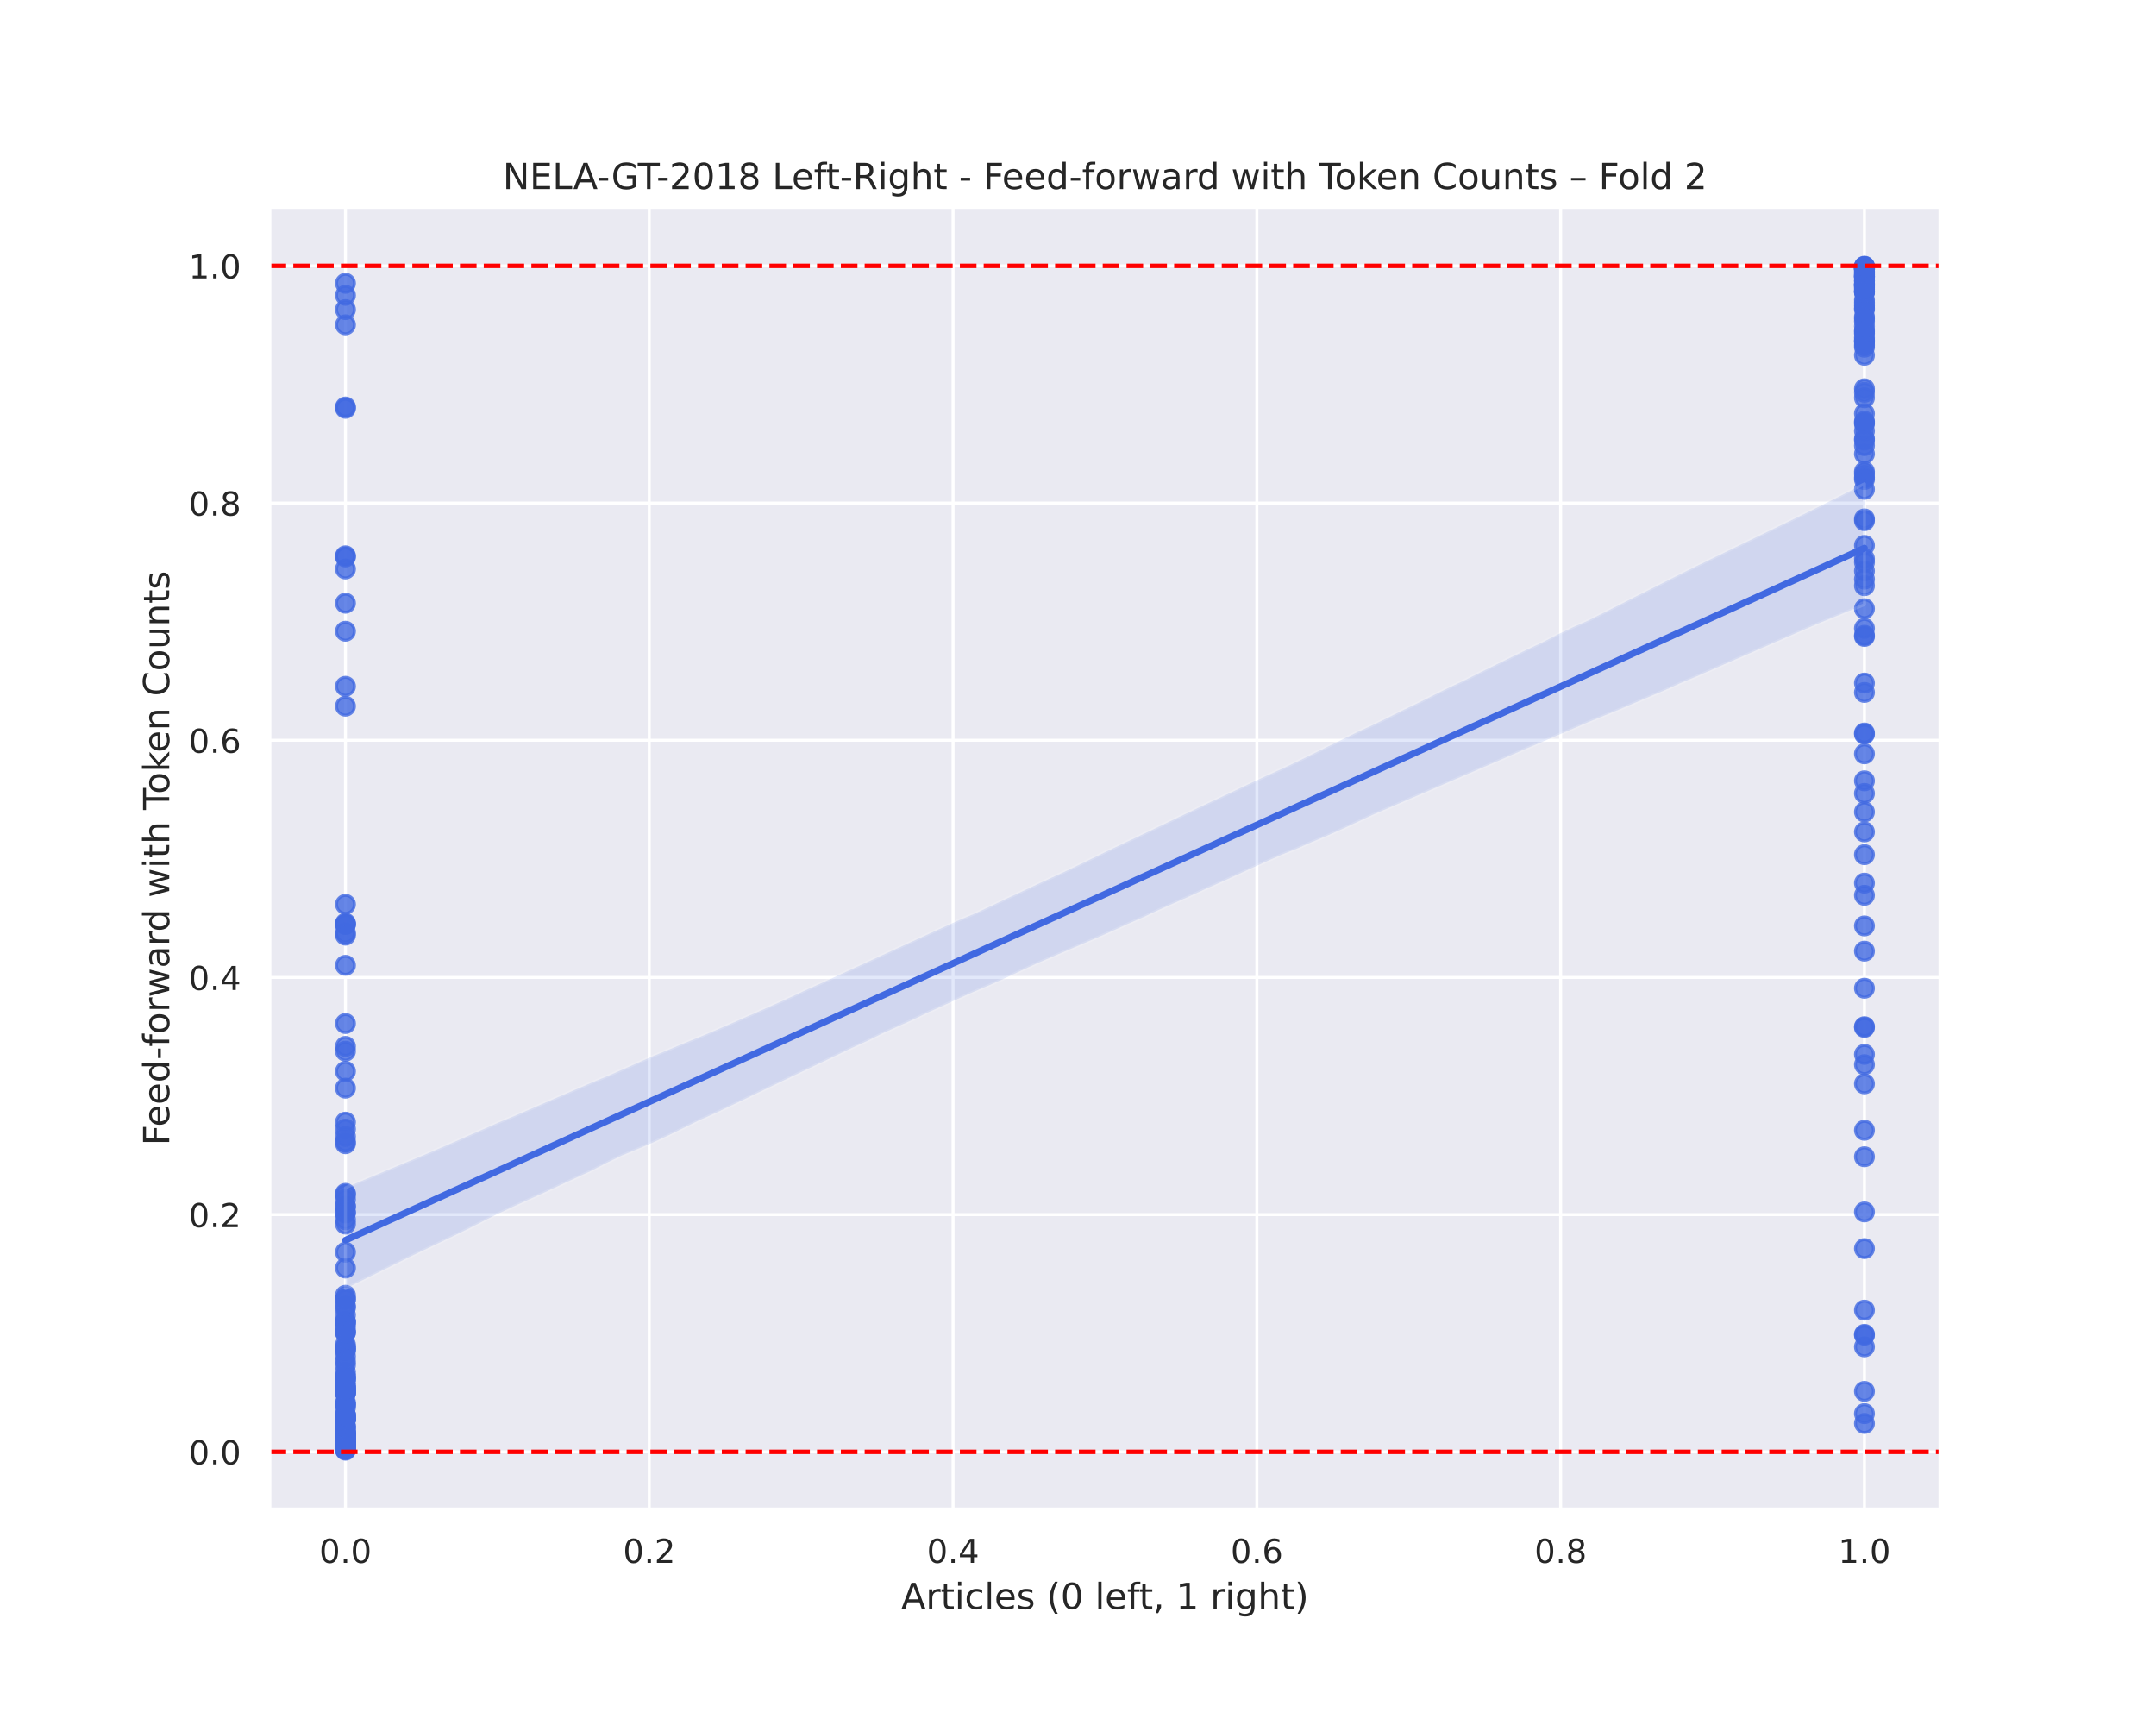 <?xml version="1.0" encoding="utf-8" standalone="no"?>
<!DOCTYPE svg PUBLIC "-//W3C//DTD SVG 1.1//EN"
  "http://www.w3.org/Graphics/SVG/1.1/DTD/svg11.dtd">
<!-- Created with matplotlib (https://matplotlib.org/) -->
<svg height="576pt" version="1.1" viewBox="0 0 720 576" width="720pt" xmlns="http://www.w3.org/2000/svg" xmlns:xlink="http://www.w3.org/1999/xlink">
 <defs>
  <style type="text/css">
*{stroke-linecap:butt;stroke-linejoin:round;}
  </style>
 </defs>
 <g id="figure_1">
  <g id="patch_1">
   <path d="M 0 576 
L 720 576 
L 720 0 
L 0 0 
z
" style="fill:#ffffff;"/>
  </g>
  <g id="axes_1">
   <g id="patch_2">
    <path d="M 90 504 
L 648 504 
L 648 69.12 
L 90 69.12 
z
" style="fill:#eaeaf2;"/>
   </g>
   <g id="matplotlib.axis_1">
    <g id="xtick_1">
     <g id="line2d_1">
      <path clip-path="url(#pd09eda2530)" d="M 115.364 504 
L 115.364 69.12 
" style="fill:none;stroke:#ffffff;stroke-linecap:round;"/>
     </g>
     <g id="text_1">
      <!-- 0.0 -->
      <defs>
       <path d="M 31.781 66.406 
Q 24.172 66.406 20.328 58.906 
Q 16.5 51.422 16.5 36.375 
Q 16.5 21.391 20.328 13.891 
Q 24.172 6.391 31.781 6.391 
Q 39.453 6.391 43.281 13.891 
Q 47.125 21.391 47.125 36.375 
Q 47.125 51.422 43.281 58.906 
Q 39.453 66.406 31.781 66.406 
z
M 31.781 74.219 
Q 44.047 74.219 50.516 64.516 
Q 56.984 54.828 56.984 36.375 
Q 56.984 17.969 50.516 8.266 
Q 44.047 -1.422 31.781 -1.422 
Q 19.531 -1.422 13.062 8.266 
Q 6.594 17.969 6.594 36.375 
Q 6.594 54.828 13.062 64.516 
Q 19.531 74.219 31.781 74.219 
z
" id="DejaVuSans-48"/>
       <path d="M 10.688 12.406 
L 21 12.406 
L 21 0 
L 10.688 0 
z
" id="DejaVuSans-46"/>
      </defs>
      <g style="fill:#262626;" transform="translate(106.617 521.858)scale(0.11 -0.11)">
       <use xlink:href="#DejaVuSans-48"/>
       <use x="63.623" xlink:href="#DejaVuSans-46"/>
       <use x="95.41" xlink:href="#DejaVuSans-48"/>
      </g>
     </g>
    </g>
    <g id="xtick_2">
     <g id="line2d_2">
      <path clip-path="url(#pd09eda2530)" d="M 216.818 504 
L 216.818 69.12 
" style="fill:none;stroke:#ffffff;stroke-linecap:round;"/>
     </g>
     <g id="text_2">
      <!-- 0.2 -->
      <defs>
       <path d="M 19.188 8.297 
L 53.609 8.297 
L 53.609 0 
L 7.328 0 
L 7.328 8.297 
Q 12.938 14.109 22.625 23.891 
Q 32.328 33.688 34.812 36.531 
Q 39.547 41.844 41.422 45.531 
Q 43.312 49.219 43.312 52.781 
Q 43.312 58.594 39.234 62.25 
Q 35.156 65.922 28.609 65.922 
Q 23.969 65.922 18.812 64.312 
Q 13.672 62.703 7.812 59.422 
L 7.812 69.391 
Q 13.766 71.781 18.938 73 
Q 24.125 74.219 28.422 74.219 
Q 39.75 74.219 46.484 68.547 
Q 53.219 62.891 53.219 53.422 
Q 53.219 48.922 51.531 44.891 
Q 49.859 40.875 45.406 35.406 
Q 44.188 33.984 37.641 27.219 
Q 31.109 20.453 19.188 8.297 
z
" id="DejaVuSans-50"/>
      </defs>
      <g style="fill:#262626;" transform="translate(208.071 521.858)scale(0.11 -0.11)">
       <use xlink:href="#DejaVuSans-48"/>
       <use x="63.623" xlink:href="#DejaVuSans-46"/>
       <use x="95.41" xlink:href="#DejaVuSans-50"/>
      </g>
     </g>
    </g>
    <g id="xtick_3">
     <g id="line2d_3">
      <path clip-path="url(#pd09eda2530)" d="M 318.273 504 
L 318.273 69.12 
" style="fill:none;stroke:#ffffff;stroke-linecap:round;"/>
     </g>
     <g id="text_3">
      <!-- 0.4 -->
      <defs>
       <path d="M 37.797 64.312 
L 12.891 25.391 
L 37.797 25.391 
z
M 35.203 72.906 
L 47.609 72.906 
L 47.609 25.391 
L 58.016 25.391 
L 58.016 17.188 
L 47.609 17.188 
L 47.609 0 
L 37.797 0 
L 37.797 17.188 
L 4.891 17.188 
L 4.891 26.703 
z
" id="DejaVuSans-52"/>
      </defs>
      <g style="fill:#262626;" transform="translate(309.526 521.858)scale(0.11 -0.11)">
       <use xlink:href="#DejaVuSans-48"/>
       <use x="63.623" xlink:href="#DejaVuSans-46"/>
       <use x="95.41" xlink:href="#DejaVuSans-52"/>
      </g>
     </g>
    </g>
    <g id="xtick_4">
     <g id="line2d_4">
      <path clip-path="url(#pd09eda2530)" d="M 419.727 504 
L 419.727 69.12 
" style="fill:none;stroke:#ffffff;stroke-linecap:round;"/>
     </g>
     <g id="text_4">
      <!-- 0.6 -->
      <defs>
       <path d="M 33.016 40.375 
Q 26.375 40.375 22.484 35.828 
Q 18.609 31.297 18.609 23.391 
Q 18.609 15.531 22.484 10.953 
Q 26.375 6.391 33.016 6.391 
Q 39.656 6.391 43.531 10.953 
Q 47.406 15.531 47.406 23.391 
Q 47.406 31.297 43.531 35.828 
Q 39.656 40.375 33.016 40.375 
z
M 52.594 71.297 
L 52.594 62.312 
Q 48.875 64.062 45.094 64.984 
Q 41.312 65.922 37.594 65.922 
Q 27.828 65.922 22.672 59.328 
Q 17.531 52.734 16.797 39.406 
Q 19.672 43.656 24.016 45.922 
Q 28.375 48.188 33.594 48.188 
Q 44.578 48.188 50.953 41.516 
Q 57.328 34.859 57.328 23.391 
Q 57.328 12.156 50.688 5.359 
Q 44.047 -1.422 33.016 -1.422 
Q 20.359 -1.422 13.672 8.266 
Q 6.984 17.969 6.984 36.375 
Q 6.984 53.656 15.188 63.938 
Q 23.391 74.219 37.203 74.219 
Q 40.922 74.219 44.703 73.484 
Q 48.484 72.75 52.594 71.297 
z
" id="DejaVuSans-54"/>
      </defs>
      <g style="fill:#262626;" transform="translate(410.981 521.858)scale(0.11 -0.11)">
       <use xlink:href="#DejaVuSans-48"/>
       <use x="63.623" xlink:href="#DejaVuSans-46"/>
       <use x="95.41" xlink:href="#DejaVuSans-54"/>
      </g>
     </g>
    </g>
    <g id="xtick_5">
     <g id="line2d_5">
      <path clip-path="url(#pd09eda2530)" d="M 521.182 504 
L 521.182 69.12 
" style="fill:none;stroke:#ffffff;stroke-linecap:round;"/>
     </g>
     <g id="text_5">
      <!-- 0.8 -->
      <defs>
       <path d="M 31.781 34.625 
Q 24.75 34.625 20.719 30.859 
Q 16.703 27.094 16.703 20.516 
Q 16.703 13.922 20.719 10.156 
Q 24.75 6.391 31.781 6.391 
Q 38.812 6.391 42.859 10.172 
Q 46.922 13.969 46.922 20.516 
Q 46.922 27.094 42.891 30.859 
Q 38.875 34.625 31.781 34.625 
z
M 21.922 38.812 
Q 15.578 40.375 12.031 44.719 
Q 8.5 49.078 8.5 55.328 
Q 8.5 64.062 14.719 69.141 
Q 20.953 74.219 31.781 74.219 
Q 42.672 74.219 48.875 69.141 
Q 55.078 64.062 55.078 55.328 
Q 55.078 49.078 51.531 44.719 
Q 48 40.375 41.703 38.812 
Q 48.828 37.156 52.797 32.312 
Q 56.781 27.484 56.781 20.516 
Q 56.781 9.906 50.312 4.234 
Q 43.844 -1.422 31.781 -1.422 
Q 19.734 -1.422 13.25 4.234 
Q 6.781 9.906 6.781 20.516 
Q 6.781 27.484 10.781 32.312 
Q 14.797 37.156 21.922 38.812 
z
M 18.312 54.391 
Q 18.312 48.734 21.844 45.562 
Q 25.391 42.391 31.781 42.391 
Q 38.141 42.391 41.719 45.562 
Q 45.312 48.734 45.312 54.391 
Q 45.312 60.062 41.719 63.234 
Q 38.141 66.406 31.781 66.406 
Q 25.391 66.406 21.844 63.234 
Q 18.312 60.062 18.312 54.391 
z
" id="DejaVuSans-56"/>
      </defs>
      <g style="fill:#262626;" transform="translate(512.435 521.858)scale(0.11 -0.11)">
       <use xlink:href="#DejaVuSans-48"/>
       <use x="63.623" xlink:href="#DejaVuSans-46"/>
       <use x="95.41" xlink:href="#DejaVuSans-56"/>
      </g>
     </g>
    </g>
    <g id="xtick_6">
     <g id="line2d_6">
      <path clip-path="url(#pd09eda2530)" d="M 622.636 504 
L 622.636 69.12 
" style="fill:none;stroke:#ffffff;stroke-linecap:round;"/>
     </g>
     <g id="text_6">
      <!-- 1.0 -->
      <defs>
       <path d="M 12.406 8.297 
L 28.516 8.297 
L 28.516 63.922 
L 10.984 60.406 
L 10.984 69.391 
L 28.422 72.906 
L 38.281 72.906 
L 38.281 8.297 
L 54.391 8.297 
L 54.391 0 
L 12.406 0 
z
" id="DejaVuSans-49"/>
      </defs>
      <g style="fill:#262626;" transform="translate(613.89 521.858)scale(0.11 -0.11)">
       <use xlink:href="#DejaVuSans-49"/>
       <use x="63.623" xlink:href="#DejaVuSans-46"/>
       <use x="95.41" xlink:href="#DejaVuSans-48"/>
      </g>
     </g>
    </g>
    <g id="text_7">
     <!-- Articles (0 left, 1 right) -->
     <defs>
      <path d="M 34.188 63.188 
L 20.797 26.906 
L 47.609 26.906 
z
M 28.609 72.906 
L 39.797 72.906 
L 67.578 0 
L 57.328 0 
L 50.688 18.703 
L 17.828 18.703 
L 11.188 0 
L 0.781 0 
z
" id="DejaVuSans-65"/>
      <path d="M 41.109 46.297 
Q 39.594 47.172 37.812 47.578 
Q 36.031 48 33.891 48 
Q 26.266 48 22.188 43.047 
Q 18.109 38.094 18.109 28.812 
L 18.109 0 
L 9.078 0 
L 9.078 54.688 
L 18.109 54.688 
L 18.109 46.188 
Q 20.953 51.172 25.484 53.578 
Q 30.031 56 36.531 56 
Q 37.453 56 38.578 55.875 
Q 39.703 55.766 41.062 55.516 
z
" id="DejaVuSans-114"/>
      <path d="M 18.312 70.219 
L 18.312 54.688 
L 36.812 54.688 
L 36.812 47.703 
L 18.312 47.703 
L 18.312 18.016 
Q 18.312 11.328 20.141 9.422 
Q 21.969 7.516 27.594 7.516 
L 36.812 7.516 
L 36.812 0 
L 27.594 0 
Q 17.188 0 13.234 3.875 
Q 9.281 7.766 9.281 18.016 
L 9.281 47.703 
L 2.688 47.703 
L 2.688 54.688 
L 9.281 54.688 
L 9.281 70.219 
z
" id="DejaVuSans-116"/>
      <path d="M 9.422 54.688 
L 18.406 54.688 
L 18.406 0 
L 9.422 0 
z
M 9.422 75.984 
L 18.406 75.984 
L 18.406 64.594 
L 9.422 64.594 
z
" id="DejaVuSans-105"/>
      <path d="M 48.781 52.594 
L 48.781 44.188 
Q 44.969 46.297 41.141 47.344 
Q 37.312 48.391 33.406 48.391 
Q 24.656 48.391 19.812 42.844 
Q 14.984 37.312 14.984 27.297 
Q 14.984 17.281 19.812 11.734 
Q 24.656 6.203 33.406 6.203 
Q 37.312 6.203 41.141 7.25 
Q 44.969 8.297 48.781 10.406 
L 48.781 2.094 
Q 45.016 0.344 40.984 -0.531 
Q 36.969 -1.422 32.422 -1.422 
Q 20.062 -1.422 12.781 6.344 
Q 5.516 14.109 5.516 27.297 
Q 5.516 40.672 12.859 48.328 
Q 20.219 56 33.016 56 
Q 37.156 56 41.109 55.141 
Q 45.062 54.297 48.781 52.594 
z
" id="DejaVuSans-99"/>
      <path d="M 9.422 75.984 
L 18.406 75.984 
L 18.406 0 
L 9.422 0 
z
" id="DejaVuSans-108"/>
      <path d="M 56.203 29.594 
L 56.203 25.203 
L 14.891 25.203 
Q 15.484 15.922 20.484 11.062 
Q 25.484 6.203 34.422 6.203 
Q 39.594 6.203 44.453 7.469 
Q 49.312 8.734 54.109 11.281 
L 54.109 2.781 
Q 49.266 0.734 44.188 -0.344 
Q 39.109 -1.422 33.891 -1.422 
Q 20.797 -1.422 13.156 6.188 
Q 5.516 13.812 5.516 26.812 
Q 5.516 40.234 12.766 48.109 
Q 20.016 56 32.328 56 
Q 43.359 56 49.781 48.891 
Q 56.203 41.797 56.203 29.594 
z
M 47.219 32.234 
Q 47.125 39.594 43.094 43.984 
Q 39.062 48.391 32.422 48.391 
Q 24.906 48.391 20.391 44.141 
Q 15.875 39.891 15.188 32.172 
z
" id="DejaVuSans-101"/>
      <path d="M 44.281 53.078 
L 44.281 44.578 
Q 40.484 46.531 36.375 47.5 
Q 32.281 48.484 27.875 48.484 
Q 21.188 48.484 17.844 46.438 
Q 14.5 44.391 14.5 40.281 
Q 14.5 37.156 16.891 35.375 
Q 19.281 33.594 26.516 31.984 
L 29.594 31.297 
Q 39.156 29.25 43.188 25.516 
Q 47.219 21.781 47.219 15.094 
Q 47.219 7.469 41.188 3.016 
Q 35.156 -1.422 24.609 -1.422 
Q 20.219 -1.422 15.453 -0.562 
Q 10.688 0.297 5.422 2 
L 5.422 11.281 
Q 10.406 8.688 15.234 7.391 
Q 20.062 6.109 24.812 6.109 
Q 31.156 6.109 34.562 8.281 
Q 37.984 10.453 37.984 14.406 
Q 37.984 18.062 35.516 20.016 
Q 33.062 21.969 24.703 23.781 
L 21.578 24.516 
Q 13.234 26.266 9.516 29.906 
Q 5.812 33.547 5.812 39.891 
Q 5.812 47.609 11.281 51.797 
Q 16.75 56 26.812 56 
Q 31.781 56 36.172 55.266 
Q 40.578 54.547 44.281 53.078 
z
" id="DejaVuSans-115"/>
      <path id="DejaVuSans-32"/>
      <path d="M 31 75.875 
Q 24.469 64.656 21.281 53.656 
Q 18.109 42.672 18.109 31.391 
Q 18.109 20.125 21.312 9.062 
Q 24.516 -2 31 -13.188 
L 23.188 -13.188 
Q 15.875 -1.703 12.234 9.375 
Q 8.594 20.453 8.594 31.391 
Q 8.594 42.281 12.203 53.312 
Q 15.828 64.359 23.188 75.875 
z
" id="DejaVuSans-40"/>
      <path d="M 37.109 75.984 
L 37.109 68.5 
L 28.516 68.5 
Q 23.688 68.5 21.797 66.547 
Q 19.922 64.594 19.922 59.516 
L 19.922 54.688 
L 34.719 54.688 
L 34.719 47.703 
L 19.922 47.703 
L 19.922 0 
L 10.891 0 
L 10.891 47.703 
L 2.297 47.703 
L 2.297 54.688 
L 10.891 54.688 
L 10.891 58.5 
Q 10.891 67.625 15.141 71.797 
Q 19.391 75.984 28.609 75.984 
z
" id="DejaVuSans-102"/>
      <path d="M 11.719 12.406 
L 22.016 12.406 
L 22.016 4 
L 14.016 -11.625 
L 7.719 -11.625 
L 11.719 4 
z
" id="DejaVuSans-44"/>
      <path d="M 45.406 27.984 
Q 45.406 37.75 41.375 43.109 
Q 37.359 48.484 30.078 48.484 
Q 22.859 48.484 18.828 43.109 
Q 14.797 37.75 14.797 27.984 
Q 14.797 18.266 18.828 12.891 
Q 22.859 7.516 30.078 7.516 
Q 37.359 7.516 41.375 12.891 
Q 45.406 18.266 45.406 27.984 
z
M 54.391 6.781 
Q 54.391 -7.172 48.188 -13.984 
Q 42 -20.797 29.203 -20.797 
Q 24.469 -20.797 20.266 -20.094 
Q 16.062 -19.391 12.109 -17.922 
L 12.109 -9.188 
Q 16.062 -11.328 19.922 -12.344 
Q 23.781 -13.375 27.781 -13.375 
Q 36.625 -13.375 41.016 -8.766 
Q 45.406 -4.156 45.406 5.172 
L 45.406 9.625 
Q 42.625 4.781 38.281 2.391 
Q 33.938 0 27.875 0 
Q 17.828 0 11.672 7.656 
Q 5.516 15.328 5.516 27.984 
Q 5.516 40.672 11.672 48.328 
Q 17.828 56 27.875 56 
Q 33.938 56 38.281 53.609 
Q 42.625 51.219 45.406 46.391 
L 45.406 54.688 
L 54.391 54.688 
z
" id="DejaVuSans-103"/>
      <path d="M 54.891 33.016 
L 54.891 0 
L 45.906 0 
L 45.906 32.719 
Q 45.906 40.484 42.875 44.328 
Q 39.844 48.188 33.797 48.188 
Q 26.516 48.188 22.312 43.547 
Q 18.109 38.922 18.109 30.906 
L 18.109 0 
L 9.078 0 
L 9.078 75.984 
L 18.109 75.984 
L 18.109 46.188 
Q 21.344 51.125 25.703 53.562 
Q 30.078 56 35.797 56 
Q 45.219 56 50.047 50.172 
Q 54.891 44.344 54.891 33.016 
z
" id="DejaVuSans-104"/>
      <path d="M 8.016 75.875 
L 15.828 75.875 
Q 23.141 64.359 26.781 53.312 
Q 30.422 42.281 30.422 31.391 
Q 30.422 20.453 26.781 9.375 
Q 23.141 -1.703 15.828 -13.188 
L 8.016 -13.188 
Q 14.5 -2 17.703 9.062 
Q 20.906 20.125 20.906 31.391 
Q 20.906 42.672 17.703 53.656 
Q 14.5 64.656 8.016 75.875 
z
" id="DejaVuSans-41"/>
     </defs>
     <g style="fill:#262626;" transform="translate(300.96 537.264)scale(0.12 -0.12)">
      <use xlink:href="#DejaVuSans-65"/>
      <use x="68.408" xlink:href="#DejaVuSans-114"/>
      <use x="109.521" xlink:href="#DejaVuSans-116"/>
      <use x="148.73" xlink:href="#DejaVuSans-105"/>
      <use x="176.514" xlink:href="#DejaVuSans-99"/>
      <use x="231.494" xlink:href="#DejaVuSans-108"/>
      <use x="259.277" xlink:href="#DejaVuSans-101"/>
      <use x="320.801" xlink:href="#DejaVuSans-115"/>
      <use x="372.9" xlink:href="#DejaVuSans-32"/>
      <use x="404.688" xlink:href="#DejaVuSans-40"/>
      <use x="443.701" xlink:href="#DejaVuSans-48"/>
      <use x="507.324" xlink:href="#DejaVuSans-32"/>
      <use x="539.111" xlink:href="#DejaVuSans-108"/>
      <use x="566.895" xlink:href="#DejaVuSans-101"/>
      <use x="628.418" xlink:href="#DejaVuSans-102"/>
      <use x="661.873" xlink:href="#DejaVuSans-116"/>
      <use x="701.082" xlink:href="#DejaVuSans-44"/>
      <use x="732.869" xlink:href="#DejaVuSans-32"/>
      <use x="764.656" xlink:href="#DejaVuSans-49"/>
      <use x="828.279" xlink:href="#DejaVuSans-32"/>
      <use x="860.066" xlink:href="#DejaVuSans-114"/>
      <use x="901.18" xlink:href="#DejaVuSans-105"/>
      <use x="928.963" xlink:href="#DejaVuSans-103"/>
      <use x="992.439" xlink:href="#DejaVuSans-104"/>
      <use x="1055.818" xlink:href="#DejaVuSans-116"/>
      <use x="1095.027" xlink:href="#DejaVuSans-41"/>
     </g>
    </g>
   </g>
   <g id="matplotlib.axis_2">
    <g id="ytick_1">
     <g id="line2d_7">
      <path clip-path="url(#pd09eda2530)" d="M 90 484.781 
L 648 484.781 
" style="fill:none;stroke:#ffffff;stroke-linecap:round;"/>
     </g>
     <g id="text_8">
      <!-- 0.0 -->
      <g style="fill:#262626;" transform="translate(63.007 488.96)scale(0.11 -0.11)">
       <use xlink:href="#DejaVuSans-48"/>
       <use x="63.623" xlink:href="#DejaVuSans-46"/>
       <use x="95.41" xlink:href="#DejaVuSans-48"/>
      </g>
     </g>
    </g>
    <g id="ytick_2">
     <g id="line2d_8">
      <path clip-path="url(#pd09eda2530)" d="M 90 405.581 
L 648 405.581 
" style="fill:none;stroke:#ffffff;stroke-linecap:round;"/>
     </g>
     <g id="text_9">
      <!-- 0.2 -->
      <g style="fill:#262626;" transform="translate(63.007 409.76)scale(0.11 -0.11)">
       <use xlink:href="#DejaVuSans-48"/>
       <use x="63.623" xlink:href="#DejaVuSans-46"/>
       <use x="95.41" xlink:href="#DejaVuSans-50"/>
      </g>
     </g>
    </g>
    <g id="ytick_3">
     <g id="line2d_9">
      <path clip-path="url(#pd09eda2530)" d="M 90 326.381 
L 648 326.381 
" style="fill:none;stroke:#ffffff;stroke-linecap:round;"/>
     </g>
     <g id="text_10">
      <!-- 0.4 -->
      <g style="fill:#262626;" transform="translate(63.007 330.561)scale(0.11 -0.11)">
       <use xlink:href="#DejaVuSans-48"/>
       <use x="63.623" xlink:href="#DejaVuSans-46"/>
       <use x="95.41" xlink:href="#DejaVuSans-52"/>
      </g>
     </g>
    </g>
    <g id="ytick_4">
     <g id="line2d_10">
      <path clip-path="url(#pd09eda2530)" d="M 90 247.182 
L 648 247.182 
" style="fill:none;stroke:#ffffff;stroke-linecap:round;"/>
     </g>
     <g id="text_11">
      <!-- 0.6 -->
      <g style="fill:#262626;" transform="translate(63.007 251.361)scale(0.11 -0.11)">
       <use xlink:href="#DejaVuSans-48"/>
       <use x="63.623" xlink:href="#DejaVuSans-46"/>
       <use x="95.41" xlink:href="#DejaVuSans-54"/>
      </g>
     </g>
    </g>
    <g id="ytick_5">
     <g id="line2d_11">
      <path clip-path="url(#pd09eda2530)" d="M 90 167.982 
L 648 167.982 
" style="fill:none;stroke:#ffffff;stroke-linecap:round;"/>
     </g>
     <g id="text_12">
      <!-- 0.8 -->
      <g style="fill:#262626;" transform="translate(63.007 172.161)scale(0.11 -0.11)">
       <use xlink:href="#DejaVuSans-48"/>
       <use x="63.623" xlink:href="#DejaVuSans-46"/>
       <use x="95.41" xlink:href="#DejaVuSans-56"/>
      </g>
     </g>
    </g>
    <g id="ytick_6">
     <g id="line2d_12">
      <path clip-path="url(#pd09eda2530)" d="M 90 88.782 
L 648 88.782 
" style="fill:none;stroke:#ffffff;stroke-linecap:round;"/>
     </g>
     <g id="text_13">
      <!-- 1.0 -->
      <g style="fill:#262626;" transform="translate(63.007 92.961)scale(0.11 -0.11)">
       <use xlink:href="#DejaVuSans-49"/>
       <use x="63.623" xlink:href="#DejaVuSans-46"/>
       <use x="95.41" xlink:href="#DejaVuSans-48"/>
      </g>
     </g>
    </g>
    <g id="text_14">
     <!-- Feed-forward with Token Counts -->
     <defs>
      <path d="M 9.812 72.906 
L 51.703 72.906 
L 51.703 64.594 
L 19.672 64.594 
L 19.672 43.109 
L 48.578 43.109 
L 48.578 34.812 
L 19.672 34.812 
L 19.672 0 
L 9.812 0 
z
" id="DejaVuSans-70"/>
      <path d="M 45.406 46.391 
L 45.406 75.984 
L 54.391 75.984 
L 54.391 0 
L 45.406 0 
L 45.406 8.203 
Q 42.578 3.328 38.25 0.953 
Q 33.938 -1.422 27.875 -1.422 
Q 17.969 -1.422 11.734 6.484 
Q 5.516 14.406 5.516 27.297 
Q 5.516 40.188 11.734 48.094 
Q 17.969 56 27.875 56 
Q 33.938 56 38.25 53.625 
Q 42.578 51.266 45.406 46.391 
z
M 14.797 27.297 
Q 14.797 17.391 18.875 11.75 
Q 22.953 6.109 30.078 6.109 
Q 37.203 6.109 41.297 11.75 
Q 45.406 17.391 45.406 27.297 
Q 45.406 37.203 41.297 42.844 
Q 37.203 48.484 30.078 48.484 
Q 22.953 48.484 18.875 42.844 
Q 14.797 37.203 14.797 27.297 
z
" id="DejaVuSans-100"/>
      <path d="M 4.891 31.391 
L 31.203 31.391 
L 31.203 23.391 
L 4.891 23.391 
z
" id="DejaVuSans-45"/>
      <path d="M 30.609 48.391 
Q 23.391 48.391 19.188 42.75 
Q 14.984 37.109 14.984 27.297 
Q 14.984 17.484 19.156 11.844 
Q 23.344 6.203 30.609 6.203 
Q 37.797 6.203 41.984 11.859 
Q 46.188 17.531 46.188 27.297 
Q 46.188 37.016 41.984 42.703 
Q 37.797 48.391 30.609 48.391 
z
M 30.609 56 
Q 42.328 56 49.016 48.375 
Q 55.719 40.766 55.719 27.297 
Q 55.719 13.875 49.016 6.219 
Q 42.328 -1.422 30.609 -1.422 
Q 18.844 -1.422 12.172 6.219 
Q 5.516 13.875 5.516 27.297 
Q 5.516 40.766 12.172 48.375 
Q 18.844 56 30.609 56 
z
" id="DejaVuSans-111"/>
      <path d="M 4.203 54.688 
L 13.188 54.688 
L 24.422 12.016 
L 35.594 54.688 
L 46.188 54.688 
L 57.422 12.016 
L 68.609 54.688 
L 77.594 54.688 
L 63.281 0 
L 52.688 0 
L 40.922 44.828 
L 29.109 0 
L 18.5 0 
z
" id="DejaVuSans-119"/>
      <path d="M 34.281 27.484 
Q 23.391 27.484 19.188 25 
Q 14.984 22.516 14.984 16.5 
Q 14.984 11.719 18.141 8.906 
Q 21.297 6.109 26.703 6.109 
Q 34.188 6.109 38.703 11.406 
Q 43.219 16.703 43.219 25.484 
L 43.219 27.484 
z
M 52.203 31.203 
L 52.203 0 
L 43.219 0 
L 43.219 8.297 
Q 40.141 3.328 35.547 0.953 
Q 30.953 -1.422 24.312 -1.422 
Q 15.922 -1.422 10.953 3.297 
Q 6 8.016 6 15.922 
Q 6 25.141 12.172 29.828 
Q 18.359 34.516 30.609 34.516 
L 43.219 34.516 
L 43.219 35.406 
Q 43.219 41.609 39.141 45 
Q 35.062 48.391 27.688 48.391 
Q 23 48.391 18.547 47.266 
Q 14.109 46.141 10.016 43.891 
L 10.016 52.203 
Q 14.938 54.109 19.578 55.047 
Q 24.219 56 28.609 56 
Q 40.484 56 46.344 49.844 
Q 52.203 43.703 52.203 31.203 
z
" id="DejaVuSans-97"/>
      <path d="M -0.297 72.906 
L 61.375 72.906 
L 61.375 64.594 
L 35.5 64.594 
L 35.5 0 
L 25.594 0 
L 25.594 64.594 
L -0.297 64.594 
z
" id="DejaVuSans-84"/>
      <path d="M 9.078 75.984 
L 18.109 75.984 
L 18.109 31.109 
L 44.922 54.688 
L 56.391 54.688 
L 27.391 29.109 
L 57.625 0 
L 45.906 0 
L 18.109 26.703 
L 18.109 0 
L 9.078 0 
z
" id="DejaVuSans-107"/>
      <path d="M 54.891 33.016 
L 54.891 0 
L 45.906 0 
L 45.906 32.719 
Q 45.906 40.484 42.875 44.328 
Q 39.844 48.188 33.797 48.188 
Q 26.516 48.188 22.312 43.547 
Q 18.109 38.922 18.109 30.906 
L 18.109 0 
L 9.078 0 
L 9.078 54.688 
L 18.109 54.688 
L 18.109 46.188 
Q 21.344 51.125 25.703 53.562 
Q 30.078 56 35.797 56 
Q 45.219 56 50.047 50.172 
Q 54.891 44.344 54.891 33.016 
z
" id="DejaVuSans-110"/>
      <path d="M 64.406 67.281 
L 64.406 56.891 
Q 59.422 61.531 53.781 63.812 
Q 48.141 66.109 41.797 66.109 
Q 29.297 66.109 22.656 58.469 
Q 16.016 50.828 16.016 36.375 
Q 16.016 21.969 22.656 14.328 
Q 29.297 6.688 41.797 6.688 
Q 48.141 6.688 53.781 8.984 
Q 59.422 11.281 64.406 15.922 
L 64.406 5.609 
Q 59.234 2.094 53.438 0.328 
Q 47.656 -1.422 41.219 -1.422 
Q 24.656 -1.422 15.125 8.703 
Q 5.609 18.844 5.609 36.375 
Q 5.609 53.953 15.125 64.078 
Q 24.656 74.219 41.219 74.219 
Q 47.75 74.219 53.531 72.484 
Q 59.328 70.75 64.406 67.281 
z
" id="DejaVuSans-67"/>
      <path d="M 8.5 21.578 
L 8.5 54.688 
L 17.484 54.688 
L 17.484 21.922 
Q 17.484 14.156 20.5 10.266 
Q 23.531 6.391 29.594 6.391 
Q 36.859 6.391 41.078 11.031 
Q 45.312 15.672 45.312 23.688 
L 45.312 54.688 
L 54.297 54.688 
L 54.297 0 
L 45.312 0 
L 45.312 8.406 
Q 42.047 3.422 37.719 1 
Q 33.406 -1.422 27.688 -1.422 
Q 18.266 -1.422 13.375 4.438 
Q 8.5 10.297 8.5 21.578 
z
M 31.109 56 
z
" id="DejaVuSans-117"/>
     </defs>
     <g style="fill:#262626;" transform="translate(56.511 382.503)rotate(-90)scale(0.12 -0.12)">
      <use xlink:href="#DejaVuSans-70"/>
      <use x="52.02" xlink:href="#DejaVuSans-101"/>
      <use x="113.543" xlink:href="#DejaVuSans-101"/>
      <use x="175.066" xlink:href="#DejaVuSans-100"/>
      <use x="238.543" xlink:href="#DejaVuSans-45"/>
      <use x="274.627" xlink:href="#DejaVuSans-102"/>
      <use x="309.832" xlink:href="#DejaVuSans-111"/>
      <use x="371.014" xlink:href="#DejaVuSans-114"/>
      <use x="412.127" xlink:href="#DejaVuSans-119"/>
      <use x="493.914" xlink:href="#DejaVuSans-97"/>
      <use x="555.193" xlink:href="#DejaVuSans-114"/>
      <use x="594.557" xlink:href="#DejaVuSans-100"/>
      <use x="658.033" xlink:href="#DejaVuSans-32"/>
      <use x="689.82" xlink:href="#DejaVuSans-119"/>
      <use x="771.607" xlink:href="#DejaVuSans-105"/>
      <use x="799.391" xlink:href="#DejaVuSans-116"/>
      <use x="838.6" xlink:href="#DejaVuSans-104"/>
      <use x="901.979" xlink:href="#DejaVuSans-32"/>
      <use x="933.766" xlink:href="#DejaVuSans-84"/>
      <use x="977.85" xlink:href="#DejaVuSans-111"/>
      <use x="1039.031" xlink:href="#DejaVuSans-107"/>
      <use x="1093.316" xlink:href="#DejaVuSans-101"/>
      <use x="1154.84" xlink:href="#DejaVuSans-110"/>
      <use x="1218.219" xlink:href="#DejaVuSans-32"/>
      <use x="1250.006" xlink:href="#DejaVuSans-67"/>
      <use x="1319.83" xlink:href="#DejaVuSans-111"/>
      <use x="1381.012" xlink:href="#DejaVuSans-117"/>
      <use x="1444.391" xlink:href="#DejaVuSans-110"/>
      <use x="1507.77" xlink:href="#DejaVuSans-116"/>
      <use x="1546.979" xlink:href="#DejaVuSans-115"/>
     </g>
    </g>
   </g>
   <g id="PathCollection_1">
    <defs>
     <path d="M 0 3 
C 0.796 3 1.559 2.684 2.121 2.121 
C 2.684 1.559 3 0.796 3 0 
C 3 -0.796 2.684 -1.559 2.121 -2.121 
C 1.559 -2.684 0.796 -3 0 -3 
C -0.796 -3 -1.559 -2.684 -2.121 -2.121 
C -2.684 -1.559 -3 -0.796 -3 0 
C -3 0.796 -2.684 1.559 -2.121 2.121 
C -1.559 2.684 -0.796 3 0 3 
z
" id="m9c98603524" style="stroke:#4169e1;stroke-opacity:0.8;"/>
    </defs>
    <g clip-path="url(#pd09eda2530)">
     <use style="fill:#4169e1;fill-opacity:0.8;stroke:#4169e1;stroke-opacity:0.8;" x="622.636" xlink:href="#m9c98603524" y="95.996"/>
     <use style="fill:#4169e1;fill-opacity:0.8;stroke:#4169e1;stroke-opacity:0.8;" x="622.636" xlink:href="#m9c98603524" y="173.875"/>
     <use style="fill:#4169e1;fill-opacity:0.8;stroke:#4169e1;stroke-opacity:0.8;" x="622.636" xlink:href="#m9c98603524" y="294.89"/>
     <use style="fill:#4169e1;fill-opacity:0.8;stroke:#4169e1;stroke-opacity:0.8;" x="622.636" xlink:href="#m9c98603524" y="89.004"/>
     <use style="fill:#4169e1;fill-opacity:0.8;stroke:#4169e1;stroke-opacity:0.8;" x="115.364" xlink:href="#m9c98603524" y="476.309"/>
     <use style="fill:#4169e1;fill-opacity:0.8;stroke:#4169e1;stroke-opacity:0.8;" x="622.636" xlink:href="#m9c98603524" y="231.22"/>
     <use style="fill:#4169e1;fill-opacity:0.8;stroke:#4169e1;stroke-opacity:0.8;" x="115.364" xlink:href="#m9c98603524" y="402.917"/>
     <use style="fill:#4169e1;fill-opacity:0.8;stroke:#4169e1;stroke-opacity:0.8;" x="622.636" xlink:href="#m9c98603524" y="140.658"/>
     <use style="fill:#4169e1;fill-opacity:0.8;stroke:#4169e1;stroke-opacity:0.8;" x="115.364" xlink:href="#m9c98603524" y="308.697"/>
     <use style="fill:#4169e1;fill-opacity:0.8;stroke:#4169e1;stroke-opacity:0.8;" x="115.364" xlink:href="#m9c98603524" y="363.356"/>
     <use style="fill:#4169e1;fill-opacity:0.8;stroke:#4169e1;stroke-opacity:0.8;" x="115.364" xlink:href="#m9c98603524" y="476.225"/>
     <use style="fill:#4169e1;fill-opacity:0.8;stroke:#4169e1;stroke-opacity:0.8;" x="622.636" xlink:href="#m9c98603524" y="89.833"/>
     <use style="fill:#4169e1;fill-opacity:0.8;stroke:#4169e1;stroke-opacity:0.8;" x="115.364" xlink:href="#m9c98603524" y="472.362"/>
     <use style="fill:#4169e1;fill-opacity:0.8;stroke:#4169e1;stroke-opacity:0.8;" x="115.364" xlink:href="#m9c98603524" y="463.821"/>
     <use style="fill:#4169e1;fill-opacity:0.8;stroke:#4169e1;stroke-opacity:0.8;" x="622.636" xlink:href="#m9c98603524" y="97.155"/>
     <use style="fill:#4169e1;fill-opacity:0.8;stroke:#4169e1;stroke-opacity:0.8;" x="115.364" xlink:href="#m9c98603524" y="108.458"/>
     <use style="fill:#4169e1;fill-opacity:0.8;stroke:#4169e1;stroke-opacity:0.8;" x="115.364" xlink:href="#m9c98603524" y="451.05"/>
     <use style="fill:#4169e1;fill-opacity:0.8;stroke:#4169e1;stroke-opacity:0.8;" x="622.636" xlink:href="#m9c98603524" y="95.312"/>
     <use style="fill:#4169e1;fill-opacity:0.8;stroke:#4169e1;stroke-opacity:0.8;" x="115.364" xlink:href="#m9c98603524" y="463.524"/>
     <use style="fill:#4169e1;fill-opacity:0.8;stroke:#4169e1;stroke-opacity:0.8;" x="622.636" xlink:href="#m9c98603524" y="195.574"/>
     <use style="fill:#4169e1;fill-opacity:0.8;stroke:#4169e1;stroke-opacity:0.8;" x="115.364" xlink:href="#m9c98603524" y="229.172"/>
     <use style="fill:#4169e1;fill-opacity:0.8;stroke:#4169e1;stroke-opacity:0.8;" x="622.636" xlink:href="#m9c98603524" y="317.606"/>
     <use style="fill:#4169e1;fill-opacity:0.8;stroke:#4169e1;stroke-opacity:0.8;" x="622.636" xlink:href="#m9c98603524" y="203.263"/>
     <use style="fill:#4169e1;fill-opacity:0.8;stroke:#4169e1;stroke-opacity:0.8;" x="622.636" xlink:href="#m9c98603524" y="101.065"/>
     <use style="fill:#4169e1;fill-opacity:0.8;stroke:#4169e1;stroke-opacity:0.8;" x="115.364" xlink:href="#m9c98603524" y="136.332"/>
     <use style="fill:#4169e1;fill-opacity:0.8;stroke:#4169e1;stroke-opacity:0.8;" x="622.636" xlink:href="#m9c98603524" y="212.14"/>
     <use style="fill:#4169e1;fill-opacity:0.8;stroke:#4169e1;stroke-opacity:0.8;" x="115.364" xlink:href="#m9c98603524" y="479.306"/>
     <use style="fill:#4169e1;fill-opacity:0.8;stroke:#4169e1;stroke-opacity:0.8;" x="622.636" xlink:href="#m9c98603524" y="102.018"/>
     <use style="fill:#4169e1;fill-opacity:0.8;stroke:#4169e1;stroke-opacity:0.8;" x="622.636" xlink:href="#m9c98603524" y="110.378"/>
     <use style="fill:#4169e1;fill-opacity:0.8;stroke:#4169e1;stroke-opacity:0.8;" x="622.636" xlink:href="#m9c98603524" y="130.996"/>
     <use style="fill:#4169e1;fill-opacity:0.8;stroke:#4169e1;stroke-opacity:0.8;" x="622.636" xlink:href="#m9c98603524" y="91.803"/>
     <use style="fill:#4169e1;fill-opacity:0.8;stroke:#4169e1;stroke-opacity:0.8;" x="622.636" xlink:href="#m9c98603524" y="95.157"/>
     <use style="fill:#4169e1;fill-opacity:0.8;stroke:#4169e1;stroke-opacity:0.8;" x="622.636" xlink:href="#m9c98603524" y="404.674"/>
     <use style="fill:#4169e1;fill-opacity:0.8;stroke:#4169e1;stroke-opacity:0.8;" x="622.636" xlink:href="#m9c98603524" y="193.38"/>
     <use style="fill:#4169e1;fill-opacity:0.8;stroke:#4169e1;stroke-opacity:0.8;" x="115.364" xlink:href="#m9c98603524" y="476.966"/>
     <use style="fill:#4169e1;fill-opacity:0.8;stroke:#4169e1;stroke-opacity:0.8;" x="115.364" xlink:href="#m9c98603524" y="301.979"/>
     <use style="fill:#4169e1;fill-opacity:0.8;stroke:#4169e1;stroke-opacity:0.8;" x="622.636" xlink:href="#m9c98603524" y="158.258"/>
     <use style="fill:#4169e1;fill-opacity:0.8;stroke:#4169e1;stroke-opacity:0.8;" x="622.636" xlink:href="#m9c98603524" y="298.955"/>
     <use style="fill:#4169e1;fill-opacity:0.8;stroke:#4169e1;stroke-opacity:0.8;" x="622.636" xlink:href="#m9c98603524" y="309.181"/>
     <use style="fill:#4169e1;fill-opacity:0.8;stroke:#4169e1;stroke-opacity:0.8;" x="622.636" xlink:href="#m9c98603524" y="157.444"/>
     <use style="fill:#4169e1;fill-opacity:0.8;stroke:#4169e1;stroke-opacity:0.8;" x="622.636" xlink:href="#m9c98603524" y="148.8"/>
     <use style="fill:#4169e1;fill-opacity:0.8;stroke:#4169e1;stroke-opacity:0.8;" x="622.636" xlink:href="#m9c98603524" y="212.52"/>
     <use style="fill:#4169e1;fill-opacity:0.8;stroke:#4169e1;stroke-opacity:0.8;" x="115.364" xlink:href="#m9c98603524" y="432.513"/>
     <use style="fill:#4169e1;fill-opacity:0.8;stroke:#4169e1;stroke-opacity:0.8;" x="622.636" xlink:href="#m9c98603524" y="102.883"/>
     <use style="fill:#4169e1;fill-opacity:0.8;stroke:#4169e1;stroke-opacity:0.8;" x="622.636" xlink:href="#m9c98603524" y="159.451"/>
     <use style="fill:#4169e1;fill-opacity:0.8;stroke:#4169e1;stroke-opacity:0.8;" x="622.636" xlink:href="#m9c98603524" y="108.926"/>
     <use style="fill:#4169e1;fill-opacity:0.8;stroke:#4169e1;stroke-opacity:0.8;" x="115.364" xlink:href="#m9c98603524" y="312.261"/>
     <use style="fill:#4169e1;fill-opacity:0.8;stroke:#4169e1;stroke-opacity:0.8;" x="115.364" xlink:href="#m9c98603524" y="462.701"/>
     <use style="fill:#4169e1;fill-opacity:0.8;stroke:#4169e1;stroke-opacity:0.8;" x="622.636" xlink:href="#m9c98603524" y="92.621"/>
     <use style="fill:#4169e1;fill-opacity:0.8;stroke:#4169e1;stroke-opacity:0.8;" x="622.636" xlink:href="#m9c98603524" y="187.796"/>
     <use style="fill:#4169e1;fill-opacity:0.8;stroke:#4169e1;stroke-opacity:0.8;" x="115.364" xlink:href="#m9c98603524" y="477.896"/>
     <use style="fill:#4169e1;fill-opacity:0.8;stroke:#4169e1;stroke-opacity:0.8;" x="622.636" xlink:href="#m9c98603524" y="352.068"/>
     <use style="fill:#4169e1;fill-opacity:0.8;stroke:#4169e1;stroke-opacity:0.8;" x="115.364" xlink:href="#m9c98603524" y="439.101"/>
     <use style="fill:#4169e1;fill-opacity:0.8;stroke:#4169e1;stroke-opacity:0.8;" x="115.364" xlink:href="#m9c98603524" y="473.903"/>
     <use style="fill:#4169e1;fill-opacity:0.8;stroke:#4169e1;stroke-opacity:0.8;" x="115.364" xlink:href="#m9c98603524" y="473.603"/>
     <use style="fill:#4169e1;fill-opacity:0.8;stroke:#4169e1;stroke-opacity:0.8;" x="115.364" xlink:href="#m9c98603524" y="484.233"/>
     <use style="fill:#4169e1;fill-opacity:0.8;stroke:#4169e1;stroke-opacity:0.8;" x="115.364" xlink:href="#m9c98603524" y="484.002"/>
     <use style="fill:#4169e1;fill-opacity:0.8;stroke:#4169e1;stroke-opacity:0.8;" x="115.364" xlink:href="#m9c98603524" y="455.8"/>
     <use style="fill:#4169e1;fill-opacity:0.8;stroke:#4169e1;stroke-opacity:0.8;" x="622.636" xlink:href="#m9c98603524" y="138.1"/>
     <use style="fill:#4169e1;fill-opacity:0.8;stroke:#4169e1;stroke-opacity:0.8;" x="115.364" xlink:href="#m9c98603524" y="480.113"/>
     <use style="fill:#4169e1;fill-opacity:0.8;stroke:#4169e1;stroke-opacity:0.8;" x="115.364" xlink:href="#m9c98603524" y="478.263"/>
     <use style="fill:#4169e1;fill-opacity:0.8;stroke:#4169e1;stroke-opacity:0.8;" x="622.636" xlink:href="#m9c98603524" y="160.106"/>
     <use style="fill:#4169e1;fill-opacity:0.8;stroke:#4169e1;stroke-opacity:0.8;" x="622.636" xlink:href="#m9c98603524" y="115.238"/>
     <use style="fill:#4169e1;fill-opacity:0.8;stroke:#4169e1;stroke-opacity:0.8;" x="115.364" xlink:href="#m9c98603524" y="472.599"/>
     <use style="fill:#4169e1;fill-opacity:0.8;stroke:#4169e1;stroke-opacity:0.8;" x="115.364" xlink:href="#m9c98603524" y="482.534"/>
     <use style="fill:#4169e1;fill-opacity:0.8;stroke:#4169e1;stroke-opacity:0.8;" x="115.364" xlink:href="#m9c98603524" y="482.303"/>
     <use style="fill:#4169e1;fill-opacity:0.8;stroke:#4169e1;stroke-opacity:0.8;" x="115.364" xlink:href="#m9c98603524" y="473.827"/>
     <use style="fill:#4169e1;fill-opacity:0.8;stroke:#4169e1;stroke-opacity:0.8;" x="622.636" xlink:href="#m9c98603524" y="92.347"/>
     <use style="fill:#4169e1;fill-opacity:0.8;stroke:#4169e1;stroke-opacity:0.8;" x="115.364" xlink:href="#m9c98603524" y="465.145"/>
     <use style="fill:#4169e1;fill-opacity:0.8;stroke:#4169e1;stroke-opacity:0.8;" x="115.364" xlink:href="#m9c98603524" y="463.613"/>
     <use style="fill:#4169e1;fill-opacity:0.8;stroke:#4169e1;stroke-opacity:0.8;" x="115.364" xlink:href="#m9c98603524" y="480.829"/>
     <use style="fill:#4169e1;fill-opacity:0.8;stroke:#4169e1;stroke-opacity:0.8;" x="622.636" xlink:href="#m9c98603524" y="89.478"/>
     <use style="fill:#4169e1;fill-opacity:0.8;stroke:#4169e1;stroke-opacity:0.8;" x="115.364" xlink:href="#m9c98603524" y="135.905"/>
     <use style="fill:#4169e1;fill-opacity:0.8;stroke:#4169e1;stroke-opacity:0.8;" x="622.636" xlink:href="#m9c98603524" y="129.811"/>
     <use style="fill:#4169e1;fill-opacity:0.8;stroke:#4169e1;stroke-opacity:0.8;" x="115.364" xlink:href="#m9c98603524" y="408.737"/>
     <use style="fill:#4169e1;fill-opacity:0.8;stroke:#4169e1;stroke-opacity:0.8;" x="622.636" xlink:href="#m9c98603524" y="141.137"/>
     <use style="fill:#4169e1;fill-opacity:0.8;stroke:#4169e1;stroke-opacity:0.8;" x="115.364" xlink:href="#m9c98603524" y="444.977"/>
     <use style="fill:#4169e1;fill-opacity:0.8;stroke:#4169e1;stroke-opacity:0.8;" x="115.364" xlink:href="#m9c98603524" y="357.73"/>
     <use style="fill:#4169e1;fill-opacity:0.8;stroke:#4169e1;stroke-opacity:0.8;" x="115.364" xlink:href="#m9c98603524" y="441.501"/>
     <use style="fill:#4169e1;fill-opacity:0.8;stroke:#4169e1;stroke-opacity:0.8;" x="115.364" xlink:href="#m9c98603524" y="433.736"/>
     <use style="fill:#4169e1;fill-opacity:0.8;stroke:#4169e1;stroke-opacity:0.8;" x="115.364" xlink:href="#m9c98603524" y="235.804"/>
     <use style="fill:#4169e1;fill-opacity:0.8;stroke:#4169e1;stroke-opacity:0.8;" x="115.364" xlink:href="#m9c98603524" y="450.393"/>
     <use style="fill:#4169e1;fill-opacity:0.8;stroke:#4169e1;stroke-opacity:0.8;" x="622.636" xlink:href="#m9c98603524" y="472.026"/>
     <use style="fill:#4169e1;fill-opacity:0.8;stroke:#4169e1;stroke-opacity:0.8;" x="115.364" xlink:href="#m9c98603524" y="398.485"/>
     <use style="fill:#4169e1;fill-opacity:0.8;stroke:#4169e1;stroke-opacity:0.8;" x="115.364" xlink:href="#m9c98603524" y="474.156"/>
     <use style="fill:#4169e1;fill-opacity:0.8;stroke:#4169e1;stroke-opacity:0.8;" x="115.364" xlink:href="#m9c98603524" y="405.057"/>
     <use style="fill:#4169e1;fill-opacity:0.8;stroke:#4169e1;stroke-opacity:0.8;" x="622.636" xlink:href="#m9c98603524" y="251.719"/>
     <use style="fill:#4169e1;fill-opacity:0.8;stroke:#4169e1;stroke-opacity:0.8;" x="622.636" xlink:href="#m9c98603524" y="94.944"/>
     <use style="fill:#4169e1;fill-opacity:0.8;stroke:#4169e1;stroke-opacity:0.8;" x="622.636" xlink:href="#m9c98603524" y="475.31"/>
     <use style="fill:#4169e1;fill-opacity:0.8;stroke:#4169e1;stroke-opacity:0.8;" x="622.636" xlink:href="#m9c98603524" y="91.472"/>
     <use style="fill:#4169e1;fill-opacity:0.8;stroke:#4169e1;stroke-opacity:0.8;" x="622.636" xlink:href="#m9c98603524" y="100.168"/>
     <use style="fill:#4169e1;fill-opacity:0.8;stroke:#4169e1;stroke-opacity:0.8;" x="115.364" xlink:href="#m9c98603524" y="472.882"/>
     <use style="fill:#4169e1;fill-opacity:0.8;stroke:#4169e1;stroke-opacity:0.8;" x="622.636" xlink:href="#m9c98603524" y="182.12"/>
     <use style="fill:#4169e1;fill-opacity:0.8;stroke:#4169e1;stroke-opacity:0.8;" x="115.364" xlink:href="#m9c98603524" y="351.01"/>
     <use style="fill:#4169e1;fill-opacity:0.8;stroke:#4169e1;stroke-opacity:0.8;" x="115.364" xlink:href="#m9c98603524" y="469.978"/>
     <use style="fill:#4169e1;fill-opacity:0.8;stroke:#4169e1;stroke-opacity:0.8;" x="622.636" xlink:href="#m9c98603524" y="285.387"/>
     <use style="fill:#4169e1;fill-opacity:0.8;stroke:#4169e1;stroke-opacity:0.8;" x="115.364" xlink:href="#m9c98603524" y="483.7"/>
     <use style="fill:#4169e1;fill-opacity:0.8;stroke:#4169e1;stroke-opacity:0.8;" x="622.636" xlink:href="#m9c98603524" y="260.733"/>
     <use style="fill:#4169e1;fill-opacity:0.8;stroke:#4169e1;stroke-opacity:0.8;" x="622.636" xlink:href="#m9c98603524" y="103.274"/>
     <use style="fill:#4169e1;fill-opacity:0.8;stroke:#4169e1;stroke-opacity:0.8;" x="622.636" xlink:href="#m9c98603524" y="437.47"/>
     <use style="fill:#4169e1;fill-opacity:0.8;stroke:#4169e1;stroke-opacity:0.8;" x="115.364" xlink:href="#m9c98603524" y="402.727"/>
     <use style="fill:#4169e1;fill-opacity:0.8;stroke:#4169e1;stroke-opacity:0.8;" x="622.636" xlink:href="#m9c98603524" y="105.716"/>
     <use style="fill:#4169e1;fill-opacity:0.8;stroke:#4169e1;stroke-opacity:0.8;" x="115.364" xlink:href="#m9c98603524" y="444.393"/>
     <use style="fill:#4169e1;fill-opacity:0.8;stroke:#4169e1;stroke-opacity:0.8;" x="622.636" xlink:href="#m9c98603524" y="88.887"/>
     <use style="fill:#4169e1;fill-opacity:0.8;stroke:#4169e1;stroke-opacity:0.8;" x="115.364" xlink:href="#m9c98603524" y="374.697"/>
     <use style="fill:#4169e1;fill-opacity:0.8;stroke:#4169e1;stroke-opacity:0.8;" x="622.636" xlink:href="#m9c98603524" y="89.876"/>
     <use style="fill:#4169e1;fill-opacity:0.8;stroke:#4169e1;stroke-opacity:0.8;" x="622.636" xlink:href="#m9c98603524" y="113.619"/>
     <use style="fill:#4169e1;fill-opacity:0.8;stroke:#4169e1;stroke-opacity:0.8;" x="115.364" xlink:href="#m9c98603524" y="460.463"/>
     <use style="fill:#4169e1;fill-opacity:0.8;stroke:#4169e1;stroke-opacity:0.8;" x="115.364" xlink:href="#m9c98603524" y="480.907"/>
     <use style="fill:#4169e1;fill-opacity:0.8;stroke:#4169e1;stroke-opacity:0.8;" x="115.364" xlink:href="#m9c98603524" y="459.588"/>
     <use style="fill:#4169e1;fill-opacity:0.8;stroke:#4169e1;stroke-opacity:0.8;" x="622.636" xlink:href="#m9c98603524" y="343.074"/>
     <use style="fill:#4169e1;fill-opacity:0.8;stroke:#4169e1;stroke-opacity:0.8;" x="115.364" xlink:href="#m9c98603524" y="464.929"/>
     <use style="fill:#4169e1;fill-opacity:0.8;stroke:#4169e1;stroke-opacity:0.8;" x="622.636" xlink:href="#m9c98603524" y="94.696"/>
     <use style="fill:#4169e1;fill-opacity:0.8;stroke:#4169e1;stroke-opacity:0.8;" x="622.636" xlink:href="#m9c98603524" y="97.364"/>
     <use style="fill:#4169e1;fill-opacity:0.8;stroke:#4169e1;stroke-opacity:0.8;" x="115.364" xlink:href="#m9c98603524" y="465.017"/>
     <use style="fill:#4169e1;fill-opacity:0.8;stroke:#4169e1;stroke-opacity:0.8;" x="622.636" xlink:href="#m9c98603524" y="209.812"/>
     <use style="fill:#4169e1;fill-opacity:0.8;stroke:#4169e1;stroke-opacity:0.8;" x="622.636" xlink:href="#m9c98603524" y="449.734"/>
     <use style="fill:#4169e1;fill-opacity:0.8;stroke:#4169e1;stroke-opacity:0.8;" x="115.364" xlink:href="#m9c98603524" y="308.67"/>
     <use style="fill:#4169e1;fill-opacity:0.8;stroke:#4169e1;stroke-opacity:0.8;" x="115.364" xlink:href="#m9c98603524" y="481.049"/>
     <use style="fill:#4169e1;fill-opacity:0.8;stroke:#4169e1;stroke-opacity:0.8;" x="115.364" xlink:href="#m9c98603524" y="473.903"/>
     <use style="fill:#4169e1;fill-opacity:0.8;stroke:#4169e1;stroke-opacity:0.8;" x="622.636" xlink:href="#m9c98603524" y="93.779"/>
     <use style="fill:#4169e1;fill-opacity:0.8;stroke:#4169e1;stroke-opacity:0.8;" x="622.636" xlink:href="#m9c98603524" y="96.545"/>
     <use style="fill:#4169e1;fill-opacity:0.8;stroke:#4169e1;stroke-opacity:0.8;" x="622.636" xlink:href="#m9c98603524" y="97.536"/>
     <use style="fill:#4169e1;fill-opacity:0.8;stroke:#4169e1;stroke-opacity:0.8;" x="115.364" xlink:href="#m9c98603524" y="185.973"/>
     <use style="fill:#4169e1;fill-opacity:0.8;stroke:#4169e1;stroke-opacity:0.8;" x="115.364" xlink:href="#m9c98603524" y="479.491"/>
     <use style="fill:#4169e1;fill-opacity:0.8;stroke:#4169e1;stroke-opacity:0.8;" x="115.364" xlink:href="#m9c98603524" y="185.593"/>
     <use style="fill:#4169e1;fill-opacity:0.8;stroke:#4169e1;stroke-opacity:0.8;" x="115.364" xlink:href="#m9c98603524" y="483.893"/>
     <use style="fill:#4169e1;fill-opacity:0.8;stroke:#4169e1;stroke-opacity:0.8;" x="622.636" xlink:href="#m9c98603524" y="264.938"/>
     <use style="fill:#4169e1;fill-opacity:0.8;stroke:#4169e1;stroke-opacity:0.8;" x="115.364" xlink:href="#m9c98603524" y="407.279"/>
     <use style="fill:#4169e1;fill-opacity:0.8;stroke:#4169e1;stroke-opacity:0.8;" x="115.364" xlink:href="#m9c98603524" y="322.334"/>
     <use style="fill:#4169e1;fill-opacity:0.8;stroke:#4169e1;stroke-opacity:0.8;" x="115.364" xlink:href="#m9c98603524" y="482.235"/>
     <use style="fill:#4169e1;fill-opacity:0.8;stroke:#4169e1;stroke-opacity:0.8;" x="622.636" xlink:href="#m9c98603524" y="89.082"/>
     <use style="fill:#4169e1;fill-opacity:0.8;stroke:#4169e1;stroke-opacity:0.8;" x="115.364" xlink:href="#m9c98603524" y="103.369"/>
     <use style="fill:#4169e1;fill-opacity:0.8;stroke:#4169e1;stroke-opacity:0.8;" x="622.636" xlink:href="#m9c98603524" y="114.236"/>
     <use style="fill:#4169e1;fill-opacity:0.8;stroke:#4169e1;stroke-opacity:0.8;" x="622.636" xlink:href="#m9c98603524" y="118.643"/>
     <use style="fill:#4169e1;fill-opacity:0.8;stroke:#4169e1;stroke-opacity:0.8;" x="115.364" xlink:href="#m9c98603524" y="482.811"/>
     <use style="fill:#4169e1;fill-opacity:0.8;stroke:#4169e1;stroke-opacity:0.8;" x="622.636" xlink:href="#m9c98603524" y="329.991"/>
     <use style="fill:#4169e1;fill-opacity:0.8;stroke:#4169e1;stroke-opacity:0.8;" x="115.364" xlink:href="#m9c98603524" y="308.266"/>
     <use style="fill:#4169e1;fill-opacity:0.8;stroke:#4169e1;stroke-opacity:0.8;" x="115.364" xlink:href="#m9c98603524" y="400.532"/>
     <use style="fill:#4169e1;fill-opacity:0.8;stroke:#4169e1;stroke-opacity:0.8;" x="115.364" xlink:href="#m9c98603524" y="441.184"/>
     <use style="fill:#4169e1;fill-opacity:0.8;stroke:#4169e1;stroke-opacity:0.8;" x="115.364" xlink:href="#m9c98603524" y="449.785"/>
     <use style="fill:#4169e1;fill-opacity:0.8;stroke:#4169e1;stroke-opacity:0.8;" x="622.636" xlink:href="#m9c98603524" y="90.887"/>
     <use style="fill:#4169e1;fill-opacity:0.8;stroke:#4169e1;stroke-opacity:0.8;" x="115.364" xlink:href="#m9c98603524" y="483.384"/>
     <use style="fill:#4169e1;fill-opacity:0.8;stroke:#4169e1;stroke-opacity:0.8;" x="622.636" xlink:href="#m9c98603524" y="151.55"/>
     <use style="fill:#4169e1;fill-opacity:0.8;stroke:#4169e1;stroke-opacity:0.8;" x="115.364" xlink:href="#m9c98603524" y="341.77"/>
     <use style="fill:#4169e1;fill-opacity:0.8;stroke:#4169e1;stroke-opacity:0.8;" x="115.364" xlink:href="#m9c98603524" y="460.264"/>
     <use style="fill:#4169e1;fill-opacity:0.8;stroke:#4169e1;stroke-opacity:0.8;" x="115.364" xlink:href="#m9c98603524" y="436.1"/>
     <use style="fill:#4169e1;fill-opacity:0.8;stroke:#4169e1;stroke-opacity:0.8;" x="622.636" xlink:href="#m9c98603524" y="464.591"/>
     <use style="fill:#4169e1;fill-opacity:0.8;stroke:#4169e1;stroke-opacity:0.8;" x="115.364" xlink:href="#m9c98603524" y="450.341"/>
     <use style="fill:#4169e1;fill-opacity:0.8;stroke:#4169e1;stroke-opacity:0.8;" x="622.636" xlink:href="#m9c98603524" y="445.552"/>
     <use style="fill:#4169e1;fill-opacity:0.8;stroke:#4169e1;stroke-opacity:0.8;" x="622.636" xlink:href="#m9c98603524" y="92.353"/>
     <use style="fill:#4169e1;fill-opacity:0.8;stroke:#4169e1;stroke-opacity:0.8;" x="115.364" xlink:href="#m9c98603524" y="483.778"/>
     <use style="fill:#4169e1;fill-opacity:0.8;stroke:#4169e1;stroke-opacity:0.8;" x="622.636" xlink:href="#m9c98603524" y="173.279"/>
     <use style="fill:#4169e1;fill-opacity:0.8;stroke:#4169e1;stroke-opacity:0.8;" x="115.364" xlink:href="#m9c98603524" y="481.059"/>
     <use style="fill:#4169e1;fill-opacity:0.8;stroke:#4169e1;stroke-opacity:0.8;" x="622.636" xlink:href="#m9c98603524" y="146.519"/>
     <use style="fill:#4169e1;fill-opacity:0.8;stroke:#4169e1;stroke-opacity:0.8;" x="622.636" xlink:href="#m9c98603524" y="342.825"/>
     <use style="fill:#4169e1;fill-opacity:0.8;stroke:#4169e1;stroke-opacity:0.8;" x="622.636" xlink:href="#m9c98603524" y="271.128"/>
     <use style="fill:#4169e1;fill-opacity:0.8;stroke:#4169e1;stroke-opacity:0.8;" x="115.364" xlink:href="#m9c98603524" y="468.891"/>
     <use style="fill:#4169e1;fill-opacity:0.8;stroke:#4169e1;stroke-opacity:0.8;" x="115.364" xlink:href="#m9c98603524" y="481.724"/>
     <use style="fill:#4169e1;fill-opacity:0.8;stroke:#4169e1;stroke-opacity:0.8;" x="115.364" xlink:href="#m9c98603524" y="478.625"/>
     <use style="fill:#4169e1;fill-opacity:0.8;stroke:#4169e1;stroke-opacity:0.8;" x="115.364" xlink:href="#m9c98603524" y="436.661"/>
     <use style="fill:#4169e1;fill-opacity:0.8;stroke:#4169e1;stroke-opacity:0.8;" x="622.636" xlink:href="#m9c98603524" y="91.891"/>
     <use style="fill:#4169e1;fill-opacity:0.8;stroke:#4169e1;stroke-opacity:0.8;" x="115.364" xlink:href="#m9c98603524" y="480.901"/>
     <use style="fill:#4169e1;fill-opacity:0.8;stroke:#4169e1;stroke-opacity:0.8;" x="115.364" xlink:href="#m9c98603524" y="423.418"/>
     <use style="fill:#4169e1;fill-opacity:0.8;stroke:#4169e1;stroke-opacity:0.8;" x="622.636" xlink:href="#m9c98603524" y="146.971"/>
     <use style="fill:#4169e1;fill-opacity:0.8;stroke:#4169e1;stroke-opacity:0.8;" x="115.364" xlink:href="#m9c98603524" y="377.028"/>
     <use style="fill:#4169e1;fill-opacity:0.8;stroke:#4169e1;stroke-opacity:0.8;" x="115.364" xlink:href="#m9c98603524" y="433.886"/>
     <use style="fill:#4169e1;fill-opacity:0.8;stroke:#4169e1;stroke-opacity:0.8;" x="115.364" xlink:href="#m9c98603524" y="201.423"/>
     <use style="fill:#4169e1;fill-opacity:0.8;stroke:#4169e1;stroke-opacity:0.8;" x="115.364" xlink:href="#m9c98603524" y="398.92"/>
     <use style="fill:#4169e1;fill-opacity:0.8;stroke:#4169e1;stroke-opacity:0.8;" x="622.636" xlink:href="#m9c98603524" y="132.831"/>
     <use style="fill:#4169e1;fill-opacity:0.8;stroke:#4169e1;stroke-opacity:0.8;" x="115.364" xlink:href="#m9c98603524" y="478.641"/>
     <use style="fill:#4169e1;fill-opacity:0.8;stroke:#4169e1;stroke-opacity:0.8;" x="622.636" xlink:href="#m9c98603524" y="90.673"/>
     <use style="fill:#4169e1;fill-opacity:0.8;stroke:#4169e1;stroke-opacity:0.8;" x="115.364" xlink:href="#m9c98603524" y="481.645"/>
     <use style="fill:#4169e1;fill-opacity:0.8;stroke:#4169e1;stroke-opacity:0.8;" x="622.636" xlink:href="#m9c98603524" y="277.797"/>
     <use style="fill:#4169e1;fill-opacity:0.8;stroke:#4169e1;stroke-opacity:0.8;" x="622.636" xlink:href="#m9c98603524" y="89.626"/>
     <use style="fill:#4169e1;fill-opacity:0.8;stroke:#4169e1;stroke-opacity:0.8;" x="115.364" xlink:href="#m9c98603524" y="442.837"/>
     <use style="fill:#4169e1;fill-opacity:0.8;stroke:#4169e1;stroke-opacity:0.8;" x="622.636" xlink:href="#m9c98603524" y="355.513"/>
     <use style="fill:#4169e1;fill-opacity:0.8;stroke:#4169e1;stroke-opacity:0.8;" x="115.364" xlink:href="#m9c98603524" y="479.546"/>
     <use style="fill:#4169e1;fill-opacity:0.8;stroke:#4169e1;stroke-opacity:0.8;" x="622.636" xlink:href="#m9c98603524" y="106.398"/>
     <use style="fill:#4169e1;fill-opacity:0.8;stroke:#4169e1;stroke-opacity:0.8;" x="115.364" xlink:href="#m9c98603524" y="98.613"/>
     <use style="fill:#4169e1;fill-opacity:0.8;stroke:#4169e1;stroke-opacity:0.8;" x="622.636" xlink:href="#m9c98603524" y="92.409"/>
     <use style="fill:#4169e1;fill-opacity:0.8;stroke:#4169e1;stroke-opacity:0.8;" x="622.636" xlink:href="#m9c98603524" y="93.795"/>
     <use style="fill:#4169e1;fill-opacity:0.8;stroke:#4169e1;stroke-opacity:0.8;" x="115.364" xlink:href="#m9c98603524" y="479.212"/>
     <use style="fill:#4169e1;fill-opacity:0.8;stroke:#4169e1;stroke-opacity:0.8;" x="622.636" xlink:href="#m9c98603524" y="143.927"/>
     <use style="fill:#4169e1;fill-opacity:0.8;stroke:#4169e1;stroke-opacity:0.8;" x="115.364" xlink:href="#m9c98603524" y="381.909"/>
     <use style="fill:#4169e1;fill-opacity:0.8;stroke:#4169e1;stroke-opacity:0.8;" x="115.364" xlink:href="#m9c98603524" y="441.504"/>
     <use style="fill:#4169e1;fill-opacity:0.8;stroke:#4169e1;stroke-opacity:0.8;" x="115.364" xlink:href="#m9c98603524" y="404.779"/>
     <use style="fill:#4169e1;fill-opacity:0.8;stroke:#4169e1;stroke-opacity:0.8;" x="622.636" xlink:href="#m9c98603524" y="89.776"/>
     <use style="fill:#4169e1;fill-opacity:0.8;stroke:#4169e1;stroke-opacity:0.8;" x="622.636" xlink:href="#m9c98603524" y="89.183"/>
     <use style="fill:#4169e1;fill-opacity:0.8;stroke:#4169e1;stroke-opacity:0.8;" x="622.636" xlink:href="#m9c98603524" y="141.514"/>
     <use style="fill:#4169e1;fill-opacity:0.8;stroke:#4169e1;stroke-opacity:0.8;" x="115.364" xlink:href="#m9c98603524" y="349.405"/>
     <use style="fill:#4169e1;fill-opacity:0.8;stroke:#4169e1;stroke-opacity:0.8;" x="622.636" xlink:href="#m9c98603524" y="386.257"/>
     <use style="fill:#4169e1;fill-opacity:0.8;stroke:#4169e1;stroke-opacity:0.8;" x="622.636" xlink:href="#m9c98603524" y="95.625"/>
     <use style="fill:#4169e1;fill-opacity:0.8;stroke:#4169e1;stroke-opacity:0.8;" x="115.364" xlink:href="#m9c98603524" y="478.605"/>
     <use style="fill:#4169e1;fill-opacity:0.8;stroke:#4169e1;stroke-opacity:0.8;" x="115.364" xlink:href="#m9c98603524" y="481.16"/>
     <use style="fill:#4169e1;fill-opacity:0.8;stroke:#4169e1;stroke-opacity:0.8;" x="115.364" xlink:href="#m9c98603524" y="482.448"/>
     <use style="fill:#4169e1;fill-opacity:0.8;stroke:#4169e1;stroke-opacity:0.8;" x="622.636" xlink:href="#m9c98603524" y="361.908"/>
     <use style="fill:#4169e1;fill-opacity:0.8;stroke:#4169e1;stroke-opacity:0.8;" x="115.364" xlink:href="#m9c98603524" y="472.584"/>
     <use style="fill:#4169e1;fill-opacity:0.8;stroke:#4169e1;stroke-opacity:0.8;" x="115.364" xlink:href="#m9c98603524" y="449.01"/>
     <use style="fill:#4169e1;fill-opacity:0.8;stroke:#4169e1;stroke-opacity:0.8;" x="115.364" xlink:href="#m9c98603524" y="483.496"/>
     <use style="fill:#4169e1;fill-opacity:0.8;stroke:#4169e1;stroke-opacity:0.8;" x="622.636" xlink:href="#m9c98603524" y="186.579"/>
     <use style="fill:#4169e1;fill-opacity:0.8;stroke:#4169e1;stroke-opacity:0.8;" x="622.636" xlink:href="#m9c98603524" y="89.926"/>
     <use style="fill:#4169e1;fill-opacity:0.8;stroke:#4169e1;stroke-opacity:0.8;" x="622.636" xlink:href="#m9c98603524" y="445.833"/>
     <use style="fill:#4169e1;fill-opacity:0.8;stroke:#4169e1;stroke-opacity:0.8;" x="115.364" xlink:href="#m9c98603524" y="461.179"/>
     <use style="fill:#4169e1;fill-opacity:0.8;stroke:#4169e1;stroke-opacity:0.8;" x="622.636" xlink:href="#m9c98603524" y="163.4"/>
     <use style="fill:#4169e1;fill-opacity:0.8;stroke:#4169e1;stroke-opacity:0.8;" x="622.636" xlink:href="#m9c98603524" y="111.387"/>
     <use style="fill:#4169e1;fill-opacity:0.8;stroke:#4169e1;stroke-opacity:0.8;" x="622.636" xlink:href="#m9c98603524" y="228.088"/>
     <use style="fill:#4169e1;fill-opacity:0.8;stroke:#4169e1;stroke-opacity:0.8;" x="622.636" xlink:href="#m9c98603524" y="113.876"/>
     <use style="fill:#4169e1;fill-opacity:0.8;stroke:#4169e1;stroke-opacity:0.8;" x="115.364" xlink:href="#m9c98603524" y="464.4"/>
     <use style="fill:#4169e1;fill-opacity:0.8;stroke:#4169e1;stroke-opacity:0.8;" x="622.636" xlink:href="#m9c98603524" y="89.283"/>
     <use style="fill:#4169e1;fill-opacity:0.8;stroke:#4169e1;stroke-opacity:0.8;" x="622.636" xlink:href="#m9c98603524" y="190.65"/>
     <use style="fill:#4169e1;fill-opacity:0.8;stroke:#4169e1;stroke-opacity:0.8;" x="115.364" xlink:href="#m9c98603524" y="458.171"/>
     <use style="fill:#4169e1;fill-opacity:0.8;stroke:#4169e1;stroke-opacity:0.8;" x="622.636" xlink:href="#m9c98603524" y="245.141"/>
     <use style="fill:#4169e1;fill-opacity:0.8;stroke:#4169e1;stroke-opacity:0.8;" x="115.364" xlink:href="#m9c98603524" y="452.899"/>
     <use style="fill:#4169e1;fill-opacity:0.8;stroke:#4169e1;stroke-opacity:0.8;" x="622.636" xlink:href="#m9c98603524" y="244.759"/>
     <use style="fill:#4169e1;fill-opacity:0.8;stroke:#4169e1;stroke-opacity:0.8;" x="115.364" xlink:href="#m9c98603524" y="311.548"/>
     <use style="fill:#4169e1;fill-opacity:0.8;stroke:#4169e1;stroke-opacity:0.8;" x="622.636" xlink:href="#m9c98603524" y="416.92"/>
     <use style="fill:#4169e1;fill-opacity:0.8;stroke:#4169e1;stroke-opacity:0.8;" x="622.636" xlink:href="#m9c98603524" y="107.276"/>
     <use style="fill:#4169e1;fill-opacity:0.8;stroke:#4169e1;stroke-opacity:0.8;" x="622.636" xlink:href="#m9c98603524" y="112.768"/>
     <use style="fill:#4169e1;fill-opacity:0.8;stroke:#4169e1;stroke-opacity:0.8;" x="622.636" xlink:href="#m9c98603524" y="110.791"/>
     <use style="fill:#4169e1;fill-opacity:0.8;stroke:#4169e1;stroke-opacity:0.8;" x="115.364" xlink:href="#m9c98603524" y="189.989"/>
     <use style="fill:#4169e1;fill-opacity:0.8;stroke:#4169e1;stroke-opacity:0.8;" x="115.364" xlink:href="#m9c98603524" y="468.291"/>
     <use style="fill:#4169e1;fill-opacity:0.8;stroke:#4169e1;stroke-opacity:0.8;" x="115.364" xlink:href="#m9c98603524" y="381.224"/>
     <use style="fill:#4169e1;fill-opacity:0.8;stroke:#4169e1;stroke-opacity:0.8;" x="115.364" xlink:href="#m9c98603524" y="469.039"/>
     <use style="fill:#4169e1;fill-opacity:0.8;stroke:#4169e1;stroke-opacity:0.8;" x="115.364" xlink:href="#m9c98603524" y="210.779"/>
     <use style="fill:#4169e1;fill-opacity:0.8;stroke:#4169e1;stroke-opacity:0.8;" x="622.636" xlink:href="#m9c98603524" y="115.957"/>
     <use style="fill:#4169e1;fill-opacity:0.8;stroke:#4169e1;stroke-opacity:0.8;" x="115.364" xlink:href="#m9c98603524" y="462.791"/>
     <use style="fill:#4169e1;fill-opacity:0.8;stroke:#4169e1;stroke-opacity:0.8;" x="115.364" xlink:href="#m9c98603524" y="479.719"/>
     <use style="fill:#4169e1;fill-opacity:0.8;stroke:#4169e1;stroke-opacity:0.8;" x="115.364" xlink:href="#m9c98603524" y="444.971"/>
     <use style="fill:#4169e1;fill-opacity:0.8;stroke:#4169e1;stroke-opacity:0.8;" x="622.636" xlink:href="#m9c98603524" y="95.116"/>
     <use style="fill:#4169e1;fill-opacity:0.8;stroke:#4169e1;stroke-opacity:0.8;" x="115.364" xlink:href="#m9c98603524" y="94.596"/>
     <use style="fill:#4169e1;fill-opacity:0.8;stroke:#4169e1;stroke-opacity:0.8;" x="622.636" xlink:href="#m9c98603524" y="97.497"/>
     <use style="fill:#4169e1;fill-opacity:0.8;stroke:#4169e1;stroke-opacity:0.8;" x="622.636" xlink:href="#m9c98603524" y="377.416"/>
     <use style="fill:#4169e1;fill-opacity:0.8;stroke:#4169e1;stroke-opacity:0.8;" x="115.364" xlink:href="#m9c98603524" y="418.112"/>
     <use style="fill:#4169e1;fill-opacity:0.8;stroke:#4169e1;stroke-opacity:0.8;" x="115.364" xlink:href="#m9c98603524" y="465.168"/>
     <use style="fill:#4169e1;fill-opacity:0.8;stroke:#4169e1;stroke-opacity:0.8;" x="115.364" xlink:href="#m9c98603524" y="459.558"/>
     <use style="fill:#4169e1;fill-opacity:0.8;stroke:#4169e1;stroke-opacity:0.8;" x="115.364" xlink:href="#m9c98603524" y="454.577"/>
     <use style="fill:#4169e1;fill-opacity:0.8;stroke:#4169e1;stroke-opacity:0.8;" x="115.364" xlink:href="#m9c98603524" y="482.271"/>
     <use style="fill:#4169e1;fill-opacity:0.8;stroke:#4169e1;stroke-opacity:0.8;" x="115.364" xlink:href="#m9c98603524" y="483.031"/>
     <use style="fill:#4169e1;fill-opacity:0.8;stroke:#4169e1;stroke-opacity:0.8;" x="115.364" xlink:href="#m9c98603524" y="379.488"/>
    </g>
   </g>
   <g id="PolyCollection_1">
    <defs>
     <path d="M 115.364 -179.397 
L 115.364 -145.688 
L 120.488 -148.262 
L 125.612 -150.773 
L 130.736 -153.318 
L 135.86 -155.863 
L 140.983 -158.325 
L 146.107 -160.751 
L 151.231 -163.193 
L 156.355 -165.685 
L 161.479 -168.307 
L 166.603 -170.866 
L 171.727 -173.251 
L 176.851 -175.59 
L 181.975 -177.884 
L 187.099 -180.298 
L 192.223 -182.659 
L 197.347 -185.014 
L 202.471 -187.647 
L 207.595 -190.132 
L 212.719 -192.254 
L 217.843 -194.416 
L 222.967 -196.767 
L 228.091 -199.273 
L 233.215 -201.806 
L 238.339 -204.08 
L 243.463 -206.503 
L 248.587 -208.944 
L 253.711 -211.413 
L 258.835 -213.86 
L 263.959 -216.319 
L 269.083 -218.75 
L 274.207 -221.19 
L 279.331 -223.634 
L 284.455 -226.08 
L 289.579 -228.413 
L 294.702 -230.947 
L 299.826 -233.253 
L 304.95 -235.558 
L 310.074 -238.017 
L 315.198 -240.314 
L 320.322 -242.67 
L 325.446 -244.949 
L 330.57 -247.113 
L 335.694 -249.404 
L 340.818 -251.818 
L 345.942 -254.149 
L 351.066 -256.372 
L 356.19 -258.559 
L 361.314 -260.744 
L 366.438 -262.938 
L 371.562 -265.186 
L 376.686 -267.525 
L 381.81 -269.757 
L 386.934 -272.164 
L 392.058 -274.44 
L 397.182 -276.691 
L 402.306 -279.04 
L 407.43 -281.308 
L 412.554 -283.642 
L 417.678 -285.976 
L 422.802 -288.311 
L 427.926 -290.583 
L 433.05 -292.623 
L 438.174 -294.866 
L 443.298 -297.007 
L 448.421 -299.269 
L 453.545 -301.656 
L 458.669 -304.043 
L 463.793 -306.25 
L 468.917 -308.467 
L 474.041 -310.658 
L 479.165 -312.86 
L 484.289 -315.063 
L 489.413 -317.254 
L 494.537 -319.473 
L 499.661 -321.677 
L 504.785 -323.897 
L 509.909 -326.144 
L 515.033 -328.288 
L 520.157 -330.49 
L 525.281 -332.693 
L 530.405 -334.885 
L 535.529 -336.971 
L 540.653 -339.06 
L 545.777 -341.236 
L 550.901 -343.404 
L 556.025 -345.565 
L 561.149 -347.88 
L 566.273 -350.024 
L 571.397 -352.254 
L 576.521 -354.481 
L 581.645 -356.709 
L 586.769 -358.937 
L 591.893 -361.168 
L 597.017 -363.399 
L 602.14 -365.63 
L 607.264 -367.834 
L 612.388 -369.928 
L 617.512 -372.022 
L 622.636 -374.115 
L 622.636 -414.451 
L 622.636 -414.451 
L 617.512 -411.875 
L 612.388 -409.299 
L 607.264 -406.724 
L 602.14 -404.203 
L 597.017 -401.722 
L 591.893 -399.241 
L 586.769 -396.76 
L 581.645 -394.279 
L 576.521 -391.798 
L 571.397 -389.317 
L 566.273 -386.836 
L 561.149 -384.294 
L 556.025 -381.712 
L 550.901 -379.13 
L 545.777 -376.571 
L 540.653 -373.959 
L 535.529 -371.378 
L 530.405 -368.817 
L 525.281 -366.556 
L 520.157 -364.12 
L 515.033 -361.477 
L 509.909 -359.083 
L 504.785 -356.58 
L 499.661 -354.084 
L 494.537 -351.57 
L 489.413 -348.989 
L 484.289 -346.586 
L 479.165 -344.071 
L 474.041 -341.495 
L 468.917 -339.045 
L 463.793 -336.507 
L 458.669 -334.006 
L 453.545 -331.667 
L 448.421 -329.15 
L 443.298 -326.638 
L 438.174 -324.11 
L 433.05 -321.617 
L 427.926 -319.2 
L 422.802 -316.885 
L 417.678 -314.5 
L 412.554 -312.075 
L 407.43 -309.649 
L 402.306 -307.276 
L 397.182 -304.822 
L 392.058 -302.398 
L 386.934 -299.938 
L 381.81 -297.509 
L 376.686 -295.08 
L 371.562 -292.651 
L 366.438 -290.178 
L 361.314 -287.686 
L 356.19 -285.222 
L 351.066 -282.876 
L 345.942 -280.514 
L 340.818 -278.088 
L 335.694 -275.728 
L 330.57 -273.286 
L 325.446 -270.902 
L 320.322 -268.766 
L 315.198 -266.442 
L 310.074 -264.116 
L 304.95 -261.769 
L 299.826 -259.42 
L 294.702 -257.091 
L 289.579 -254.724 
L 284.455 -252.378 
L 279.331 -250.032 
L 274.207 -247.68 
L 269.083 -245.382 
L 263.959 -242.982 
L 258.835 -240.689 
L 253.711 -238.405 
L 248.587 -236.167 
L 243.463 -233.913 
L 238.339 -231.693 
L 233.215 -229.554 
L 228.091 -227.492 
L 222.967 -225.34 
L 217.843 -223.251 
L 212.719 -220.991 
L 207.595 -218.733 
L 202.471 -216.503 
L 197.347 -214.4 
L 192.223 -212.19 
L 187.099 -209.976 
L 181.975 -207.763 
L 176.851 -205.549 
L 171.727 -203.335 
L 166.603 -201.219 
L 161.479 -198.966 
L 156.355 -196.741 
L 151.231 -194.48 
L 146.107 -192.266 
L 140.983 -190.086 
L 135.86 -187.957 
L 130.736 -185.83 
L 125.612 -183.7 
L 120.488 -181.567 
L 115.364 -179.397 
z
" id="me4ebea2f5e" style="stroke:#ffffff;stroke-opacity:0.15;"/>
    </defs>
    <g clip-path="url(#pd09eda2530)">
     <use style="fill:#4169e1;fill-opacity:0.15;stroke:#ffffff;stroke-opacity:0.15;" x="0" xlink:href="#me4ebea2f5e" y="576"/>
    </g>
   </g>
   <g id="line2d_13">
    <path clip-path="url(#pd09eda2530)" d="M 115.364 414.128 
L 120.488 411.793 
L 125.612 409.459 
L 130.736 407.124 
L 135.86 404.79 
L 140.983 402.455 
L 146.107 400.121 
L 151.231 397.786 
L 156.355 395.452 
L 161.479 393.118 
L 166.603 390.783 
L 171.727 388.449 
L 176.851 386.114 
L 181.975 383.78 
L 187.099 381.445 
L 192.223 379.111 
L 197.347 376.776 
L 202.471 374.442 
L 207.595 372.107 
L 212.719 369.773 
L 217.843 367.438 
L 222.967 365.104 
L 228.091 362.769 
L 233.215 360.435 
L 238.339 358.1 
L 243.463 355.766 
L 248.587 353.432 
L 253.711 351.097 
L 258.835 348.763 
L 263.959 346.428 
L 269.083 344.094 
L 274.207 341.759 
L 279.331 339.425 
L 284.455 337.09 
L 289.579 334.756 
L 294.702 332.421 
L 299.826 330.087 
L 304.95 327.752 
L 310.074 325.418 
L 315.198 323.083 
L 320.322 320.749 
L 325.446 318.414 
L 330.57 316.08 
L 335.694 313.746 
L 340.818 311.411 
L 345.942 309.077 
L 351.066 306.742 
L 356.19 304.408 
L 361.314 302.073 
L 366.438 299.739 
L 371.562 297.404 
L 376.686 295.07 
L 381.81 292.735 
L 386.934 290.401 
L 392.058 288.066 
L 397.182 285.732 
L 402.306 283.397 
L 407.43 281.063 
L 412.554 278.728 
L 417.678 276.394 
L 422.802 274.06 
L 427.926 271.725 
L 433.05 269.391 
L 438.174 267.056 
L 443.298 264.722 
L 448.421 262.387 
L 453.545 260.053 
L 458.669 257.718 
L 463.793 255.384 
L 468.917 253.049 
L 474.041 250.715 
L 479.165 248.38 
L 484.289 246.046 
L 489.413 243.711 
L 494.537 241.377 
L 499.661 239.042 
L 504.785 236.708 
L 509.909 234.374 
L 515.033 232.039 
L 520.157 229.705 
L 525.281 227.37 
L 530.405 225.036 
L 535.529 222.701 
L 540.653 220.367 
L 545.777 218.032 
L 550.901 215.698 
L 556.025 213.363 
L 561.149 211.029 
L 566.273 208.694 
L 571.397 206.36 
L 576.521 204.025 
L 581.645 201.691 
L 586.769 199.356 
L 591.893 197.022 
L 597.017 194.688 
L 602.14 192.353 
L 607.264 190.019 
L 612.388 187.684 
L 617.512 185.35 
L 622.636 183.015 
" style="fill:none;stroke:#4169e1;stroke-linecap:round;stroke-width:2.25;"/>
   </g>
   <g id="line2d_14">
    <path clip-path="url(#pd09eda2530)" d="M 90 88.782 
L 648 88.782 
" style="fill:none;stroke:#ff0000;stroke-dasharray:5.55,2.4;stroke-dashoffset:0;stroke-width:1.5;"/>
   </g>
   <g id="line2d_15">
    <path clip-path="url(#pd09eda2530)" d="M 90 484.781 
L 648 484.781 
" style="fill:none;stroke:#ff0000;stroke-dasharray:5.55,2.4;stroke-dashoffset:0;stroke-width:1.5;"/>
   </g>
   <g id="patch_3">
    <path d="M 90 504 
L 90 69.12 
" style="fill:none;stroke:#ffffff;stroke-linecap:square;stroke-linejoin:miter;stroke-width:1.25;"/>
   </g>
   <g id="patch_4">
    <path d="M 648 504 
L 648 69.12 
" style="fill:none;stroke:#ffffff;stroke-linecap:square;stroke-linejoin:miter;stroke-width:1.25;"/>
   </g>
   <g id="patch_5">
    <path d="M 90 504 
L 648 504 
" style="fill:none;stroke:#ffffff;stroke-linecap:square;stroke-linejoin:miter;stroke-width:1.25;"/>
   </g>
   <g id="patch_6">
    <path d="M 90 69.12 
L 648 69.12 
" style="fill:none;stroke:#ffffff;stroke-linecap:square;stroke-linejoin:miter;stroke-width:1.25;"/>
   </g>
   <g id="text_15">
    <!-- NELA-GT-2018 Left-Right - Feed-forward with Token Counts – Fold 2 -->
    <defs>
     <path d="M 9.812 72.906 
L 23.094 72.906 
L 55.422 11.922 
L 55.422 72.906 
L 64.984 72.906 
L 64.984 0 
L 51.703 0 
L 19.391 60.984 
L 19.391 0 
L 9.812 0 
z
" id="DejaVuSans-78"/>
     <path d="M 9.812 72.906 
L 55.906 72.906 
L 55.906 64.594 
L 19.672 64.594 
L 19.672 43.016 
L 54.391 43.016 
L 54.391 34.719 
L 19.672 34.719 
L 19.672 8.297 
L 56.781 8.297 
L 56.781 0 
L 9.812 0 
z
" id="DejaVuSans-69"/>
     <path d="M 9.812 72.906 
L 19.672 72.906 
L 19.672 8.297 
L 55.172 8.297 
L 55.172 0 
L 9.812 0 
z
" id="DejaVuSans-76"/>
     <path d="M 59.516 10.406 
L 59.516 29.984 
L 43.406 29.984 
L 43.406 38.094 
L 69.281 38.094 
L 69.281 6.781 
Q 63.578 2.734 56.688 0.656 
Q 49.812 -1.422 42 -1.422 
Q 24.906 -1.422 15.25 8.562 
Q 5.609 18.562 5.609 36.375 
Q 5.609 54.25 15.25 64.234 
Q 24.906 74.219 42 74.219 
Q 49.125 74.219 55.547 72.453 
Q 61.969 70.703 67.391 67.281 
L 67.391 56.781 
Q 61.922 61.422 55.766 63.766 
Q 49.609 66.109 42.828 66.109 
Q 29.438 66.109 22.719 58.641 
Q 16.016 51.172 16.016 36.375 
Q 16.016 21.625 22.719 14.156 
Q 29.438 6.688 42.828 6.688 
Q 48.047 6.688 52.141 7.594 
Q 56.25 8.5 59.516 10.406 
z
" id="DejaVuSans-71"/>
     <path d="M 44.391 34.188 
Q 47.562 33.109 50.562 29.594 
Q 53.562 26.078 56.594 19.922 
L 66.609 0 
L 56 0 
L 46.688 18.703 
Q 43.062 26.031 39.672 28.422 
Q 36.281 30.812 30.422 30.812 
L 19.672 30.812 
L 19.672 0 
L 9.812 0 
L 9.812 72.906 
L 32.078 72.906 
Q 44.578 72.906 50.734 67.672 
Q 56.891 62.453 56.891 51.906 
Q 56.891 45.016 53.688 40.469 
Q 50.484 35.938 44.391 34.188 
z
M 19.672 64.797 
L 19.672 38.922 
L 32.078 38.922 
Q 39.203 38.922 42.844 42.219 
Q 46.484 45.516 46.484 51.906 
Q 46.484 58.297 42.844 61.547 
Q 39.203 64.797 32.078 64.797 
z
" id="DejaVuSans-82"/>
     <path d="M 4.891 30.906 
L 45.125 30.906 
L 45.125 23.875 
L 4.891 23.875 
z
" id="DejaVuSans-8211"/>
    </defs>
    <g style="fill:#262626;" transform="translate(167.906 63.12)scale(0.12 -0.12)">
     <use xlink:href="#DejaVuSans-78"/>
     <use x="74.805" xlink:href="#DejaVuSans-69"/>
     <use x="137.988" xlink:href="#DejaVuSans-76"/>
     <use x="195.951" xlink:href="#DejaVuSans-65"/>
     <use x="262.109" xlink:href="#DejaVuSans-45"/>
     <use x="301.818" xlink:href="#DejaVuSans-71"/>
     <use x="375.684" xlink:href="#DejaVuSans-84"/>
     <use x="427.643" xlink:href="#DejaVuSans-45"/>
     <use x="463.727" xlink:href="#DejaVuSans-50"/>
     <use x="527.35" xlink:href="#DejaVuSans-48"/>
     <use x="590.973" xlink:href="#DejaVuSans-49"/>
     <use x="654.596" xlink:href="#DejaVuSans-56"/>
     <use x="718.219" xlink:href="#DejaVuSans-32"/>
     <use x="750.006" xlink:href="#DejaVuSans-76"/>
     <use x="803.969" xlink:href="#DejaVuSans-101"/>
     <use x="865.492" xlink:href="#DejaVuSans-102"/>
     <use x="898.947" xlink:href="#DejaVuSans-116"/>
     <use x="938.156" xlink:href="#DejaVuSans-45"/>
     <use x="974.24" xlink:href="#DejaVuSans-82"/>
     <use x="1043.723" xlink:href="#DejaVuSans-105"/>
     <use x="1071.506" xlink:href="#DejaVuSans-103"/>
     <use x="1134.982" xlink:href="#DejaVuSans-104"/>
     <use x="1198.361" xlink:href="#DejaVuSans-116"/>
     <use x="1237.57" xlink:href="#DejaVuSans-32"/>
     <use x="1269.357" xlink:href="#DejaVuSans-45"/>
     <use x="1305.441" xlink:href="#DejaVuSans-32"/>
     <use x="1337.229" xlink:href="#DejaVuSans-70"/>
     <use x="1389.248" xlink:href="#DejaVuSans-101"/>
     <use x="1450.771" xlink:href="#DejaVuSans-101"/>
     <use x="1512.295" xlink:href="#DejaVuSans-100"/>
     <use x="1575.771" xlink:href="#DejaVuSans-45"/>
     <use x="1611.855" xlink:href="#DejaVuSans-102"/>
     <use x="1647.061" xlink:href="#DejaVuSans-111"/>
     <use x="1708.242" xlink:href="#DejaVuSans-114"/>
     <use x="1749.355" xlink:href="#DejaVuSans-119"/>
     <use x="1831.143" xlink:href="#DejaVuSans-97"/>
     <use x="1892.422" xlink:href="#DejaVuSans-114"/>
     <use x="1931.785" xlink:href="#DejaVuSans-100"/>
     <use x="1995.262" xlink:href="#DejaVuSans-32"/>
     <use x="2027.049" xlink:href="#DejaVuSans-119"/>
     <use x="2108.836" xlink:href="#DejaVuSans-105"/>
     <use x="2136.619" xlink:href="#DejaVuSans-116"/>
     <use x="2175.828" xlink:href="#DejaVuSans-104"/>
     <use x="2239.207" xlink:href="#DejaVuSans-32"/>
     <use x="2270.994" xlink:href="#DejaVuSans-84"/>
     <use x="2315.078" xlink:href="#DejaVuSans-111"/>
     <use x="2376.26" xlink:href="#DejaVuSans-107"/>
     <use x="2430.545" xlink:href="#DejaVuSans-101"/>
     <use x="2492.068" xlink:href="#DejaVuSans-110"/>
     <use x="2555.447" xlink:href="#DejaVuSans-32"/>
     <use x="2587.234" xlink:href="#DejaVuSans-67"/>
     <use x="2657.059" xlink:href="#DejaVuSans-111"/>
     <use x="2718.24" xlink:href="#DejaVuSans-117"/>
     <use x="2781.619" xlink:href="#DejaVuSans-110"/>
     <use x="2844.998" xlink:href="#DejaVuSans-116"/>
     <use x="2884.207" xlink:href="#DejaVuSans-115"/>
     <use x="2936.307" xlink:href="#DejaVuSans-32"/>
     <use x="2968.094" xlink:href="#DejaVuSans-8211"/>
     <use x="3018.094" xlink:href="#DejaVuSans-32"/>
     <use x="3049.881" xlink:href="#DejaVuSans-70"/>
     <use x="3103.775" xlink:href="#DejaVuSans-111"/>
     <use x="3164.957" xlink:href="#DejaVuSans-108"/>
     <use x="3192.74" xlink:href="#DejaVuSans-100"/>
     <use x="3256.217" xlink:href="#DejaVuSans-32"/>
     <use x="3288.004" xlink:href="#DejaVuSans-50"/>
    </g>
   </g>
  </g>
 </g>
 <defs>
  <clipPath id="pd09eda2530">
   <rect height="434.88" width="558" x="90" y="69.12"/>
  </clipPath>
 </defs>
</svg>
